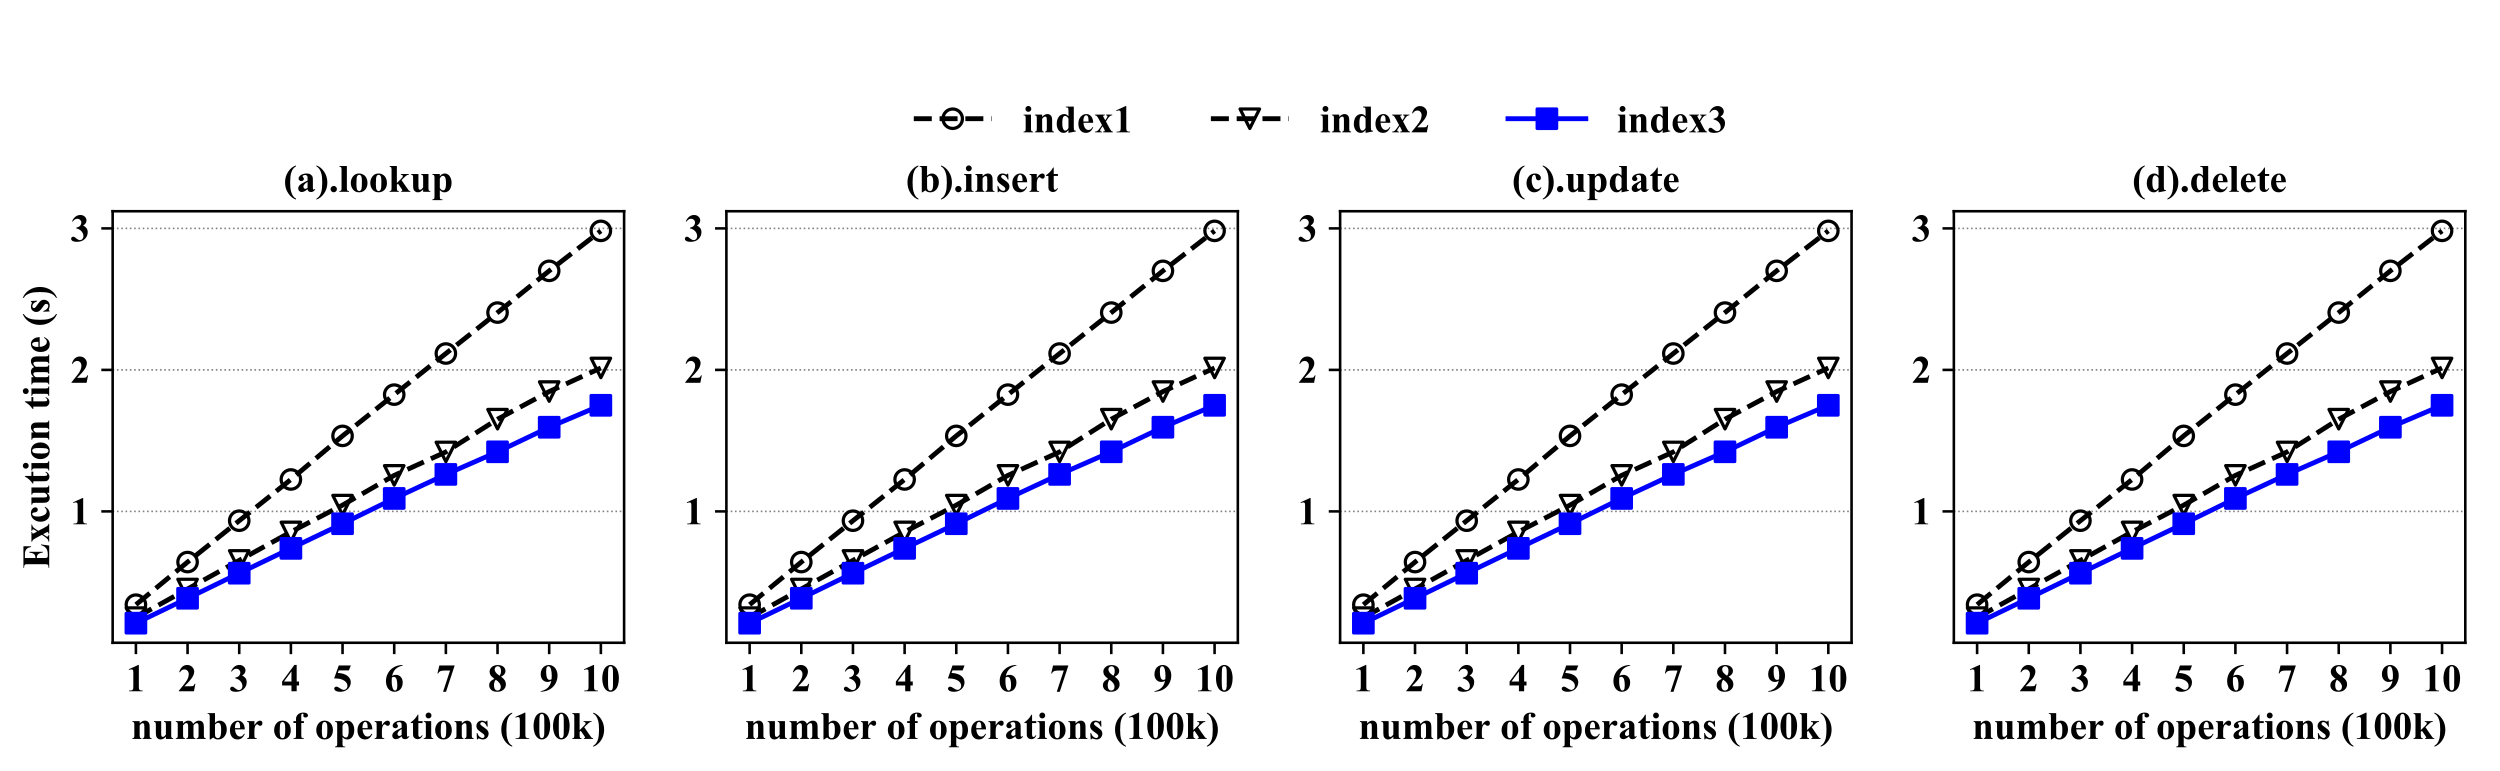 <?xml version="1.0" encoding="utf-8" standalone="no"?>
<!DOCTYPE svg PUBLIC "-//W3C//DTD SVG 1.1//EN"
  "http://www.w3.org/Graphics/SVG/1.1/DTD/svg11.dtd">
<!-- Created with matplotlib (https://matplotlib.org/) -->
<svg height="237.606pt" version="1.1" viewBox="0 0 770.836 237.606" width="770.836pt" xmlns="http://www.w3.org/2000/svg" xmlns:xlink="http://www.w3.org/1999/xlink">
 <defs>
  <style type="text/css">
*{stroke-linecap:butt;stroke-linejoin:round;}
  </style>
 </defs>
 <g id="figure_1">
  <g id="patch_1">
   <path d="M 0 237.606 
L 770.836 237.606 
L 770.836 0 
L 0 0 
z
" style="fill:#ffffff;"/>
  </g>
  <g id="axes_1">
   <g id="patch_2">
    <path d="M 34.736 198.192 
L 192.431 198.192 
L 192.431 65.136 
L 34.736 65.136 
z
" style="fill:#ffffff;"/>
   </g>
   <g id="matplotlib.axis_1">
    <g id="xtick_1">
     <g id="line2d_1">
      <defs>
       <path d="M 0 0 
L 0 3.5 
" id="m8b4b5e05b1" style="stroke:#000000;stroke-width:0.8;"/>
      </defs>
      <g>
       <use style="stroke:#000000;stroke-width:0.8;" x="41.904" xlink:href="#m8b4b5e05b1" y="198.192"/>
      </g>
     </g>
     <g id="text_1">
      <!-- 1 -->
      <defs>
       <path d="M 32.562 67.578 
L 32.562 13.422 
Q 32.562 7.328 33.094 5.641 
Q 33.641 3.953 35.344 2.875 
Q 37.062 1.812 40.828 1.812 
L 42.328 1.812 
L 42.328 0 
L 7.469 0 
L 7.469 1.812 
L 9.234 1.812 
Q 13.484 1.812 15.281 2.781 
Q 17.094 3.766 17.719 5.469 
Q 18.359 7.172 18.359 13.422 
L 18.359 47.75 
Q 18.359 52.344 17.922 53.484 
Q 17.484 54.641 16.281 55.438 
Q 15.094 56.25 13.531 56.25 
Q 11.031 56.25 7.469 54.688 
L 6.594 56.453 
L 30.953 67.578 
z
" id="TimesNewRomanPS-BoldMT-49"/>
      </defs>
      <g transform="translate(38.904 213.138)scale(0.12 -0.12)">
       <use xlink:href="#TimesNewRomanPS-BoldMT-49"/>
      </g>
     </g>
    </g>
    <g id="xtick_2">
     <g id="line2d_2">
      <g>
       <use style="stroke:#000000;stroke-width:0.8;" x="57.832" xlink:href="#m8b4b5e05b1" y="198.192"/>
      </g>
     </g>
     <g id="text_2">
      <!-- 2 -->
      <defs>
       <path d="M 41.406 0 
L 2.438 0 
L 2.438 1.078 
Q 20.359 22.406 24.188 29.781 
Q 28.031 37.156 28.031 44.188 
Q 28.031 49.312 24.859 52.703 
Q 21.688 56.109 17.094 56.109 
Q 9.578 56.109 5.422 48.578 
L 3.609 49.219 
Q 6.25 58.594 11.625 63.078 
Q 17 67.578 24.031 67.578 
Q 29.047 67.578 33.203 65.234 
Q 37.359 62.891 39.703 58.812 
Q 42.047 54.734 42.047 51.172 
Q 42.047 44.672 38.422 37.984 
Q 33.5 28.953 16.891 12.797 
L 31.203 12.797 
Q 36.469 12.797 38.062 13.234 
Q 39.656 13.672 40.672 14.719 
Q 41.703 15.766 43.359 19.141 
L 45.125 19.141 
z
" id="TimesNewRomanPS-BoldMT-50"/>
      </defs>
      <g transform="translate(54.832 213.138)scale(0.12 -0.12)">
       <use xlink:href="#TimesNewRomanPS-BoldMT-50"/>
      </g>
     </g>
    </g>
    <g id="xtick_3">
     <g id="line2d_3">
      <g>
       <use style="stroke:#000000;stroke-width:0.8;" x="73.761" xlink:href="#m8b4b5e05b1" y="198.192"/>
      </g>
     </g>
     <g id="text_3">
      <!-- 3 -->
      <defs>
       <path d="M 14.797 33.203 
L 14.797 34.906 
Q 20.359 36.531 22.5 37.922 
Q 24.656 39.312 26.219 42.156 
Q 27.781 45.016 27.781 47.953 
Q 27.781 52 24.828 54.906 
Q 21.875 57.812 17.484 57.812 
Q 10.641 57.812 5.859 50.594 
L 4.047 51.219 
Q 7.562 59.375 13.062 63.469 
Q 18.562 67.578 25.297 67.578 
Q 32.172 67.578 36.641 63.375 
Q 41.109 59.188 41.109 53.562 
Q 41.109 49.906 39.031 46.5 
Q 36.969 43.109 32.516 40.531 
Q 38.234 37.75 41.234 33.672 
Q 44.234 29.594 44.234 23.438 
Q 44.234 13.094 36.734 5.828 
Q 29.25 -1.422 16.656 -1.422 
Q 8.25 -1.422 4.391 1.375 
Q 1.609 3.328 1.609 6.391 
Q 1.609 8.641 3.219 10.219 
Q 4.828 11.812 6.938 11.812 
Q 8.547 11.812 9.969 11.141 
Q 10.75 10.75 15.5 6.859 
Q 20.266 2.984 24.422 2.984 
Q 28.031 2.984 30.609 5.828 
Q 33.203 8.688 33.203 13.094 
Q 33.203 19.781 28.516 25.422 
Q 23.828 31.062 14.797 33.203 
z
" id="TimesNewRomanPS-BoldMT-51"/>
      </defs>
      <g transform="translate(70.761 213.138)scale(0.12 -0.12)">
       <use xlink:href="#TimesNewRomanPS-BoldMT-51"/>
      </g>
     </g>
    </g>
    <g id="xtick_4">
     <g id="line2d_4">
      <g>
       <use style="stroke:#000000;stroke-width:0.8;" x="89.69" xlink:href="#m8b4b5e05b1" y="198.192"/>
      </g>
     </g>
     <g id="text_4">
      <!-- 4 -->
      <defs>
       <path d="M 2.484 24.953 
L 33.938 67.578 
L 39.891 67.578 
L 39.891 24.953 
L 45.953 24.953 
L 45.953 14.844 
L 39.891 14.844 
L 39.891 0 
L 26.469 0 
L 26.469 14.844 
L 2.484 14.844 
z
M 7.234 24.953 
L 26.469 24.953 
L 26.469 51.078 
z
" id="TimesNewRomanPS-BoldMT-52"/>
      </defs>
      <g transform="translate(86.69 213.138)scale(0.12 -0.12)">
       <use xlink:href="#TimesNewRomanPS-BoldMT-52"/>
      </g>
     </g>
    </g>
    <g id="xtick_5">
     <g id="line2d_5">
      <g>
       <use style="stroke:#000000;stroke-width:0.8;" x="105.619" xlink:href="#m8b4b5e05b1" y="198.192"/>
      </g>
     </g>
     <g id="text_5">
      <!-- 5 -->
      <defs>
       <path d="M 15.234 66.219 
L 46.234 66.219 
L 41.312 53.609 
L 15.234 53.609 
L 12.75 47.016 
Q 29.594 46.391 38.672 38.625 
Q 46.141 32.234 46.141 22.703 
Q 46.141 16.609 42.672 10.766 
Q 39.203 4.938 32.906 1.781 
Q 26.609 -1.375 19.094 -1.375 
Q 10.984 -1.375 6.641 1.656 
Q 3.609 3.812 3.609 6.547 
Q 3.609 8.641 5.188 10.25 
Q 6.781 11.859 8.891 11.859 
Q 10.797 11.859 12.75 11.078 
Q 14.703 10.297 19.438 6.984 
Q 22.406 4.938 24.562 4.156 
Q 26.078 3.562 27.984 3.562 
Q 31.984 3.562 34.781 6.484 
Q 37.594 9.422 37.594 13.531 
Q 37.594 22.125 29 27.484 
Q 20.406 32.859 7.328 32.859 
Q 6 32.859 3.375 32.812 
z
" id="TimesNewRomanPS-BoldMT-53"/>
      </defs>
      <g transform="translate(102.619 213.138)scale(0.12 -0.12)">
       <use xlink:href="#TimesNewRomanPS-BoldMT-53"/>
      </g>
     </g>
    </g>
    <g id="xtick_6">
     <g id="line2d_6">
      <g>
       <use style="stroke:#000000;stroke-width:0.8;" x="121.548" xlink:href="#m8b4b5e05b1" y="198.192"/>
      </g>
     </g>
     <g id="text_6">
      <!-- 6 -->
      <defs>
       <path d="M 46.969 67.578 
L 46.969 66.219 
Q 38.141 63.969 32.781 60.422 
Q 27.438 56.891 24.328 51.828 
Q 21.234 46.781 19.531 39.312 
Q 21.688 40.766 23.094 41.219 
Q 26.266 42.188 29.5 42.188 
Q 36.922 42.188 41.875 36.781 
Q 46.828 31.391 46.828 22.078 
Q 46.828 15.531 44.141 10.062 
Q 41.453 4.594 36.516 1.609 
Q 31.594 -1.375 25.984 -1.375 
Q 19.875 -1.375 14.688 1.969 
Q 9.516 5.328 6.609 11.766 
Q 3.719 18.219 3.719 25.781 
Q 3.719 36.922 9.062 46.516 
Q 14.406 56.109 24.234 61.797 
Q 34.078 67.484 46.969 67.578 
z
M 18.891 35.359 
Q 18.5 28.609 18.5 25.484 
Q 18.5 18.75 19.797 12.453 
Q 21.094 6.156 23.344 3.609 
Q 24.953 1.812 27.156 1.812 
Q 29.391 1.812 31.141 4.422 
Q 32.906 7.031 32.906 15.047 
Q 32.906 28.516 29.641 33.641 
Q 27.547 36.969 23.969 36.969 
Q 22.016 36.969 18.891 35.359 
z
" id="TimesNewRomanPS-BoldMT-54"/>
      </defs>
      <g transform="translate(118.548 213.138)scale(0.12 -0.12)">
       <use xlink:href="#TimesNewRomanPS-BoldMT-54"/>
      </g>
     </g>
    </g>
    <g id="xtick_7">
     <g id="line2d_7">
      <g>
       <use style="stroke:#000000;stroke-width:0.8;" x="137.477" xlink:href="#m8b4b5e05b1" y="198.192"/>
      </g>
     </g>
     <g id="text_7">
      <!-- 7 -->
      <defs>
       <path d="M 17.719 -1.375 
L 35.75 53.266 
L 22.016 53.266 
Q 13.969 53.266 9.906 51.172 
Q 7.078 49.703 5.219 45.656 
L 3.375 45.656 
L 8.156 66.219 
L 47.609 66.219 
L 25.391 -1.375 
z
" id="TimesNewRomanPS-BoldMT-55"/>
      </defs>
      <g transform="translate(134.477 213.138)scale(0.12 -0.12)">
       <use xlink:href="#TimesNewRomanPS-BoldMT-55"/>
      </g>
     </g>
    </g>
    <g id="xtick_8">
     <g id="line2d_8">
      <g>
       <use style="stroke:#000000;stroke-width:0.8;" x="153.406" xlink:href="#m8b4b5e05b1" y="198.192"/>
      </g>
     </g>
     <g id="text_8">
      <!-- 8 -->
      <defs>
       <path d="M 34.078 37.406 
Q 41.062 32.281 43.766 27.859 
Q 46.484 23.438 46.484 17.719 
Q 46.484 9.719 40.453 4.172 
Q 34.422 -1.375 24.078 -1.375 
Q 14.266 -1.375 8.891 3.453 
Q 3.516 8.297 3.516 15.281 
Q 3.516 20.609 6.609 24.609 
Q 9.719 28.609 16.938 31.938 
Q 9.078 37.938 6.859 41.75 
Q 4.641 45.562 4.641 50.594 
Q 4.641 57.234 10.281 62.281 
Q 15.922 67.328 25.734 67.328 
Q 35.203 67.328 40.297 62.859 
Q 45.406 58.406 45.406 52.156 
Q 45.406 47.469 42.641 43.875 
Q 39.891 40.281 34.078 37.406 
z
M 30.375 39.891 
Q 32.172 42.328 33.047 45.359 
Q 33.938 48.391 33.938 52 
Q 33.938 58.344 31.203 61.719 
Q 29.156 64.312 25.531 64.312 
Q 22.266 64.312 19.969 61.938 
Q 17.672 59.578 17.672 56.062 
Q 17.672 52.484 20.234 48.656 
Q 22.797 44.828 30.375 39.891 
z
M 20.609 29.594 
Q 19.094 28.219 18.453 27.094 
Q 17.484 25.391 16.703 22.109 
Q 15.922 18.844 15.922 15.281 
Q 15.922 10.688 17.094 7.594 
Q 18.266 4.5 20.438 3.125 
Q 22.609 1.766 24.906 1.766 
Q 28.469 1.766 30.906 4.375 
Q 33.344 6.984 33.344 11.531 
Q 33.344 21 20.609 29.594 
z
" id="TimesNewRomanPS-BoldMT-56"/>
      </defs>
      <g transform="translate(150.406 213.138)scale(0.12 -0.12)">
       <use xlink:href="#TimesNewRomanPS-BoldMT-56"/>
      </g>
     </g>
    </g>
    <g id="xtick_9">
     <g id="line2d_9">
      <g>
       <use style="stroke:#000000;stroke-width:0.8;" x="169.334" xlink:href="#m8b4b5e05b1" y="198.192"/>
      </g>
     </g>
     <g id="text_9">
      <!-- 9 -->
      <defs>
       <path d="M 3.078 -1.375 
L 3.078 0 
Q 11.188 1.859 16.828 5.469 
Q 22.469 9.078 25.75 14.406 
Q 29.047 19.734 30.375 26.656 
Q 27.344 25.094 25.219 24.484 
Q 23.094 23.875 20.75 23.875 
Q 13.234 23.875 8.219 29.297 
Q 3.219 34.719 3.219 44.141 
Q 3.219 50.688 5.922 56.125 
Q 8.641 61.578 13.672 64.578 
Q 18.703 67.578 24.125 67.578 
Q 29.938 67.578 35.109 64.25 
Q 40.281 60.938 43.359 54.641 
Q 46.438 48.344 46.438 40.281 
Q 46.438 29.828 41.422 20.25 
Q 36.422 10.688 26.516 4.906 
Q 16.609 -0.875 3.078 -1.375 
z
M 31.109 30.766 
Q 31.594 36.234 31.594 40.375 
Q 31.594 49.266 29.547 56.938 
Q 28.375 61.188 26.078 63.188 
Q 24.859 64.266 22.906 64.266 
Q 20.453 64.266 19.094 62.156 
Q 17.188 59.281 17.188 51.172 
Q 17.188 37.641 20.406 32.516 
Q 22.516 29.203 26.078 29.203 
Q 27.984 29.203 31.109 30.766 
z
" id="TimesNewRomanPS-BoldMT-57"/>
      </defs>
      <g transform="translate(166.334 213.138)scale(0.12 -0.12)">
       <use xlink:href="#TimesNewRomanPS-BoldMT-57"/>
      </g>
     </g>
    </g>
    <g id="xtick_10">
     <g id="line2d_10">
      <g>
       <use style="stroke:#000000;stroke-width:0.8;" x="185.263" xlink:href="#m8b4b5e05b1" y="198.192"/>
      </g>
     </g>
     <g id="text_10">
      <!-- 10 -->
      <defs>
       <path d="M 46.344 33.109 
Q 46.344 23.188 43.562 14.594 
Q 41.891 9.328 39.078 5.953 
Q 36.281 2.594 32.719 0.609 
Q 29.156 -1.375 24.953 -1.375 
Q 20.172 -1.375 16.312 1.062 
Q 12.453 3.516 9.469 8.062 
Q 7.328 11.375 5.719 16.891 
Q 3.609 24.359 3.609 32.328 
Q 3.609 43.109 6.641 52.156 
Q 9.125 59.625 14.203 63.594 
Q 19.281 67.578 24.953 67.578 
Q 30.719 67.578 35.719 63.641 
Q 40.719 59.719 43.062 53.078 
Q 46.344 43.953 46.344 33.109 
z
M 31.297 33.203 
Q 31.297 50.594 31.109 53.469 
Q 30.609 60.25 28.766 62.641 
Q 27.547 64.203 24.812 64.203 
Q 22.703 64.203 21.484 63.031 
Q 19.672 61.328 19.031 57 
Q 18.406 52.688 18.406 26.859 
Q 18.406 12.797 19.391 8.016 
Q 20.125 4.547 21.484 3.375 
Q 22.859 2.203 25.094 2.203 
Q 27.547 2.203 28.766 3.766 
Q 30.812 6.5 31.109 12.203 
z
" id="TimesNewRomanPS-BoldMT-48"/>
      </defs>
      <g transform="translate(179.263 213.138)scale(0.12 -0.12)">
       <use xlink:href="#TimesNewRomanPS-BoldMT-49"/>
       <use x="50" xlink:href="#TimesNewRomanPS-BoldMT-48"/>
      </g>
     </g>
    </g>
    <g id="text_11">
     <!-- number of operations (100k) -->
     <defs>
      <path d="M 22.016 45.656 
L 22.016 39.75 
Q 25.531 43.562 28.75 45.281 
Q 31.984 47.016 35.688 47.016 
Q 40.141 47.016 43.062 44.547 
Q 46 42.094 46.969 38.422 
Q 47.75 35.641 47.75 27.734 
L 47.75 9.969 
Q 47.75 4.688 48.703 3.391 
Q 49.656 2.094 52.688 1.766 
L 52.688 0 
L 29.594 0 
L 29.594 1.766 
Q 32.172 2.094 33.297 3.906 
Q 34.078 5.125 34.078 9.969 
L 34.078 30.281 
Q 34.078 35.891 33.641 37.344 
Q 33.203 38.812 32.156 39.625 
Q 31.109 40.438 29.828 40.438 
Q 25.641 40.438 22.016 34.422 
L 22.016 9.969 
Q 22.016 4.828 22.969 3.453 
Q 23.922 2.094 26.516 1.766 
L 26.516 0 
L 3.422 0 
L 3.422 1.766 
Q 6.297 2.047 7.516 3.609 
Q 8.344 4.688 8.344 9.969 
L 8.344 35.75 
Q 8.344 40.922 7.391 42.188 
Q 6.453 43.453 3.422 43.844 
L 3.422 45.656 
z
" id="TimesNewRomanPS-BoldMT-110"/>
      <path d="M 47.469 45.656 
L 47.469 9.906 
Q 47.469 4.688 48.438 3.391 
Q 49.422 2.094 52.391 1.766 
L 52.391 0 
L 33.797 0 
L 33.797 6.109 
Q 30.516 2.203 27.234 0.406 
Q 23.969 -1.375 19.922 -1.375 
Q 16.062 -1.375 13.062 1 
Q 10.062 3.375 9.031 6.547 
Q 8.016 9.719 8.016 17.625 
L 8.016 35.75 
Q 8.016 40.922 7.062 42.188 
Q 6.109 43.453 3.078 43.844 
L 3.078 45.656 
L 21.688 45.656 
L 21.688 14.453 
Q 21.688 9.578 22.141 8.156 
Q 22.609 6.734 23.609 6 
Q 24.609 5.281 25.922 5.281 
Q 27.688 5.281 29.109 6.203 
Q 31.062 7.469 33.797 11.328 
L 33.797 35.75 
Q 33.797 40.922 32.844 42.188 
Q 31.891 43.453 28.859 43.844 
L 28.859 45.656 
z
" id="TimesNewRomanPS-BoldMT-117"/>
      <path d="M 22.312 45.656 
L 22.312 39.656 
Q 26.078 43.75 29.266 45.375 
Q 32.469 47.016 36.281 47.016 
Q 40.672 47.016 43.641 44.969 
Q 46.625 42.922 48.25 38.719 
Q 52.156 43.109 55.734 45.062 
Q 59.328 47.016 63.234 47.016 
Q 67.969 47.016 70.766 44.844 
Q 73.578 42.672 74.672 39.328 
Q 75.781 35.984 75.781 28.656 
L 75.781 9.969 
Q 75.781 4.688 76.734 3.422 
Q 77.688 2.156 80.719 1.766 
L 80.719 0 
L 57.125 0 
L 57.125 1.766 
Q 59.906 2 61.234 3.906 
Q 62.109 5.219 62.109 9.969 
L 62.109 29.594 
Q 62.109 35.688 61.625 37.344 
Q 61.141 39.016 60.078 39.812 
Q 59.031 40.625 57.625 40.625 
Q 55.516 40.625 53.359 39.078 
Q 51.219 37.547 49.031 34.469 
L 49.031 9.969 
Q 49.031 5.031 49.859 3.766 
Q 50.984 1.953 54.156 1.766 
L 54.156 0 
L 30.516 0 
L 30.516 1.766 
Q 32.422 1.859 33.516 2.703 
Q 34.625 3.562 34.984 4.75 
Q 35.359 5.953 35.359 9.969 
L 35.359 29.594 
Q 35.359 35.797 34.859 37.359 
Q 34.375 38.922 33.219 39.797 
Q 32.078 40.672 30.766 40.672 
Q 28.812 40.672 27.203 39.656 
Q 24.906 38.141 22.312 34.469 
L 22.312 9.969 
Q 22.312 5.125 23.266 3.578 
Q 24.219 2.047 27.25 1.766 
L 27.25 0 
L 3.719 0 
L 3.719 1.766 
Q 6.594 2.047 7.812 3.609 
Q 8.641 4.688 8.641 9.969 
L 8.641 35.75 
Q 8.641 40.922 7.688 42.188 
Q 6.734 43.453 3.719 43.844 
L 3.719 45.656 
z
" id="TimesNewRomanPS-BoldMT-109"/>
      <path d="M 21.047 66.219 
L 21.047 41.062 
Q 26.812 47.016 33.641 47.016 
Q 38.328 47.016 42.469 44.25 
Q 46.625 41.5 48.969 36.422 
Q 51.312 31.344 51.312 24.703 
Q 51.312 17.234 48.328 11.125 
Q 45.359 5.031 40.375 1.828 
Q 35.406 -1.375 29 -1.375 
Q 25.297 -1.375 22.406 -0.188 
Q 19.531 0.984 16.75 3.609 
L 9.188 -1.312 
L 7.516 -1.312 
L 7.516 56.734 
Q 7.516 60.688 7.172 61.625 
Q 6.688 62.984 5.641 63.641 
Q 4.594 64.312 2.094 64.406 
L 2.094 66.219 
z
M 21.047 36.719 
L 21.047 16.406 
Q 21.047 10.203 21.344 8.5 
Q 21.828 5.609 23.672 3.828 
Q 25.531 2.047 28.422 2.047 
Q 30.906 2.047 32.688 3.469 
Q 34.469 4.891 35.656 9.078 
Q 36.859 13.281 36.859 24.219 
Q 36.859 34.719 34.234 38.625 
Q 32.328 41.453 29.109 41.453 
Q 24.906 41.453 21.047 36.719 
z
" id="TimesNewRomanPS-BoldMT-98"/>
      <path d="M 42.047 24.469 
L 17 24.469 
Q 17.438 15.375 21.828 10.109 
Q 25.203 6.062 29.938 6.062 
Q 32.859 6.062 35.25 7.688 
Q 37.641 9.328 40.375 13.578 
L 42.047 12.5 
Q 38.328 4.938 33.828 1.781 
Q 29.344 -1.375 23.438 -1.375 
Q 13.281 -1.375 8.062 6.453 
Q 3.859 12.75 3.859 22.078 
Q 3.859 33.5 10.031 40.25 
Q 16.219 47.016 24.516 47.016 
Q 31.453 47.016 36.547 41.328 
Q 41.656 35.641 42.047 24.469 
z
M 30.031 27.734 
Q 30.031 35.594 29.172 38.516 
Q 28.328 41.453 26.516 42.969 
Q 25.484 43.844 23.781 43.844 
Q 21.234 43.844 19.625 41.359 
Q 16.75 37.016 16.75 29.438 
L 16.75 27.734 
z
" id="TimesNewRomanPS-BoldMT-101"/>
      <path d="M 22.312 45.656 
L 22.312 35.297 
Q 26.859 42.391 30.266 44.703 
Q 33.688 47.016 36.859 47.016 
Q 39.594 47.016 41.234 45.328 
Q 42.875 43.656 42.875 40.578 
Q 42.875 37.312 41.281 35.5 
Q 39.703 33.688 37.453 33.688 
Q 34.859 33.688 32.953 35.344 
Q 31.062 37.016 30.719 37.203 
Q 30.219 37.5 29.594 37.5 
Q 28.172 37.5 26.906 36.422 
Q 24.906 34.766 23.875 31.688 
Q 22.312 26.953 22.312 21.234 
L 22.312 10.75 
L 22.359 8.016 
Q 22.359 5.219 22.703 4.438 
Q 23.297 3.125 24.438 2.516 
Q 25.594 1.906 28.328 1.766 
L 28.328 0 
L 3.656 0 
L 3.656 1.766 
Q 6.641 2 7.688 3.391 
Q 8.734 4.781 8.734 10.75 
L 8.734 35.984 
Q 8.734 39.891 8.344 40.969 
Q 7.859 42.328 6.922 42.969 
Q 6 43.609 3.656 43.844 
L 3.656 45.656 
z
" id="TimesNewRomanPS-BoldMT-114"/>
      <path id="TimesNewRomanPS-BoldMT-32"/>
      <path d="M 24.906 47.016 
Q 30.859 47.016 35.984 43.938 
Q 41.109 40.875 43.766 35.203 
Q 46.438 29.547 46.438 22.797 
Q 46.438 13.094 41.5 6.547 
Q 35.547 -1.375 25.047 -1.375 
Q 14.75 -1.375 9.172 5.859 
Q 3.609 13.094 3.609 22.609 
Q 3.609 32.422 9.297 39.719 
Q 14.984 47.016 24.906 47.016 
z
M 25.094 43.562 
Q 22.609 43.562 20.828 41.672 
Q 19.047 39.797 18.484 34.25 
Q 17.922 28.719 17.922 18.844 
Q 17.922 13.625 18.609 9.078 
Q 19.141 5.609 20.891 3.797 
Q 22.656 2 24.906 2 
Q 27.094 2 28.562 3.219 
Q 30.469 4.891 31.109 7.859 
Q 32.078 12.5 32.078 26.609 
Q 32.078 34.906 31.141 38 
Q 30.219 41.109 28.422 42.531 
Q 27.156 43.562 25.094 43.562 
z
" id="TimesNewRomanPS-BoldMT-111"/>
      <path d="M 23.391 40.875 
L 23.391 9.188 
Q 23.391 4.594 24.359 3.422 
Q 25.922 1.609 30.125 1.766 
L 30.125 0 
L 3.219 0 
L 3.219 1.766 
Q 6.297 1.812 7.594 2.469 
Q 8.891 3.125 9.375 4.297 
Q 9.859 5.469 9.859 9.188 
L 9.859 40.875 
L 3.219 40.875 
L 3.219 45.656 
L 9.859 45.656 
L 9.859 49.031 
L 9.812 51.312 
Q 9.812 58.344 14.969 63.031 
Q 20.125 67.719 28.906 67.719 
Q 34.906 67.719 37.812 65.469 
Q 40.719 63.234 40.719 60.5 
Q 40.719 58.297 38.906 56.688 
Q 37.109 55.078 34.125 55.078 
Q 31.594 55.078 30.094 56.391 
Q 28.609 57.719 28.609 59.328 
Q 28.609 59.766 28.906 61.141 
Q 29.109 61.969 29.109 62.703 
Q 29.109 63.719 28.516 64.203 
Q 27.734 64.938 26.609 64.938 
Q 25.203 64.938 24.25 63.766 
Q 23.297 62.594 23.297 60.016 
L 23.391 51.469 
L 23.391 45.656 
L 30.125 45.656 
L 30.125 40.875 
z
" id="TimesNewRomanPS-BoldMT-102"/>
      <path d="M 21.047 4.641 
L 21.047 -12.359 
Q 21.047 -15.875 21.609 -17.141 
Q 22.172 -18.406 23.344 -18.984 
Q 24.516 -19.578 27.938 -19.578 
L 27.938 -21.391 
L 1.906 -21.391 
L 1.906 -19.578 
Q 4.938 -19.484 6.391 -17.875 
Q 7.375 -16.75 7.375 -12.062 
L 7.375 36.141 
Q 7.375 40.969 6.25 42.312 
Q 5.125 43.656 1.906 43.844 
L 1.906 45.656 
L 21.047 45.656 
L 21.047 39.656 
Q 23.438 43.172 25.922 44.734 
Q 29.5 47.016 33.688 47.016 
Q 38.719 47.016 42.844 43.844 
Q 46.969 40.672 49.109 35.078 
Q 51.266 29.5 51.266 23.047 
Q 51.266 16.109 49.047 10.375 
Q 46.828 4.641 42.594 1.625 
Q 38.375 -1.375 33.203 -1.375 
Q 29.438 -1.375 26.172 0.297 
Q 23.734 1.562 21.047 4.641 
z
M 21.047 9.578 
Q 25.25 3.609 30.031 3.609 
Q 32.672 3.609 34.375 6.391 
Q 36.922 10.5 36.922 22.016 
Q 36.922 33.844 34.125 38.188 
Q 32.281 41.062 29.156 41.062 
Q 24.219 41.062 21.047 33.938 
z
" id="TimesNewRomanPS-BoldMT-112"/>
      <path d="M 28.562 6.734 
Q 20.219 -0.641 13.578 -0.641 
Q 9.672 -0.641 7.078 1.922 
Q 4.5 4.5 4.5 8.344 
Q 4.5 13.578 8.984 17.75 
Q 13.484 21.922 28.562 28.859 
L 28.562 33.453 
Q 28.562 38.625 28 39.969 
Q 27.438 41.312 25.875 42.312 
Q 24.312 43.312 22.359 43.312 
Q 19.188 43.312 17.141 41.891 
Q 15.875 41.016 15.875 39.844 
Q 15.875 38.812 17.234 37.312 
Q 19.094 35.203 19.094 33.25 
Q 19.094 30.859 17.312 29.172 
Q 15.531 27.484 12.641 27.484 
Q 9.578 27.484 7.5 29.344 
Q 5.422 31.203 5.422 33.688 
Q 5.422 37.203 8.203 40.406 
Q 10.984 43.609 15.969 45.312 
Q 20.953 47.016 26.312 47.016 
Q 32.812 47.016 36.594 44.25 
Q 40.375 41.5 41.5 38.281 
Q 42.188 36.234 42.188 28.859 
L 42.188 11.141 
Q 42.188 8.016 42.422 7.203 
Q 42.672 6.391 43.156 6 
Q 43.656 5.609 44.281 5.609 
Q 45.562 5.609 46.875 7.422 
L 48.344 6.25 
Q 45.906 2.641 43.281 1 
Q 40.672 -0.641 37.359 -0.641 
Q 33.453 -0.641 31.25 1.188 
Q 29.047 3.031 28.562 6.734 
z
M 28.562 10.297 
L 28.562 25.594 
Q 22.656 22.125 19.781 18.172 
Q 17.875 15.531 17.875 12.844 
Q 17.875 10.594 19.484 8.891 
Q 20.703 7.562 22.906 7.562 
Q 25.344 7.562 28.562 10.297 
z
" id="TimesNewRomanPS-BoldMT-97"/>
      <path d="M 21.484 62.359 
L 21.484 45.656 
L 32.328 45.656 
L 32.328 40.828 
L 21.484 40.828 
L 21.484 12.641 
Q 21.484 8.688 21.844 7.531 
Q 22.219 6.391 23.141 5.688 
Q 24.078 4.984 24.859 4.984 
Q 28.031 4.984 30.859 9.812 
L 32.328 8.734 
Q 28.375 -0.641 19.484 -0.641 
Q 15.141 -0.641 12.125 1.781 
Q 9.125 4.203 8.297 7.172 
Q 7.812 8.844 7.812 16.156 
L 7.812 40.828 
L 1.859 40.828 
L 1.859 42.531 
Q 8.016 46.875 12.328 51.656 
Q 16.656 56.453 19.875 62.359 
z
" id="TimesNewRomanPS-BoldMT-116"/>
      <path d="M 14.359 67.781 
Q 17.531 67.781 19.719 65.547 
Q 21.922 63.328 21.922 60.203 
Q 21.922 57.078 19.703 54.875 
Q 17.484 52.688 14.359 52.688 
Q 11.234 52.688 9.031 54.875 
Q 6.844 57.078 6.844 60.203 
Q 6.844 63.328 9.031 65.547 
Q 11.234 67.781 14.359 67.781 
z
M 21.188 45.656 
L 21.188 9.469 
Q 21.188 4.641 22.312 3.297 
Q 23.438 1.953 26.703 1.766 
L 26.703 0 
L 2.047 0 
L 2.047 1.766 
Q 5.078 1.859 6.547 3.516 
Q 7.516 4.641 7.516 9.469 
L 7.516 36.141 
Q 7.516 40.969 6.391 42.312 
Q 5.281 43.656 2.047 43.844 
L 2.047 45.656 
z
" id="TimesNewRomanPS-BoldMT-105"/>
      <path d="M 32.234 46.922 
L 32.953 31.344 
L 31.297 31.344 
Q 28.328 38.281 25.125 40.812 
Q 21.922 43.359 18.75 43.359 
Q 16.75 43.359 15.328 42.016 
Q 13.922 40.672 13.922 38.922 
Q 13.922 37.594 14.891 36.375 
Q 16.453 34.375 23.625 29.516 
Q 30.812 24.656 33.078 21.266 
Q 35.359 17.875 35.359 13.672 
Q 35.359 9.859 33.453 6.203 
Q 31.547 2.547 28.078 0.578 
Q 24.609 -1.375 20.406 -1.375 
Q 17.141 -1.375 11.672 0.688 
Q 10.203 1.219 9.672 1.219 
Q 8.062 1.219 6.984 -1.219 
L 5.375 -1.219 
L 4.594 15.188 
L 6.25 15.188 
Q 8.453 8.734 12.281 5.516 
Q 16.109 2.297 19.531 2.297 
Q 21.875 2.297 23.359 3.734 
Q 24.859 5.172 24.859 7.234 
Q 24.859 9.578 23.391 11.281 
Q 21.922 12.984 16.844 16.453 
Q 9.375 21.625 7.172 24.359 
Q 3.953 28.375 3.953 33.203 
Q 3.953 38.484 7.594 42.75 
Q 11.234 47.016 18.109 47.016 
Q 21.828 47.016 25.297 45.219 
Q 26.609 44.484 27.438 44.484 
Q 28.328 44.484 28.859 44.844 
Q 29.391 45.219 30.562 46.922 
z
" id="TimesNewRomanPS-BoldMT-115"/>
      <path d="M 32.125 67.719 
L 32.125 65.484 
Q 27.047 62.156 24.656 58.984 
Q 21.344 54.594 19.484 47.703 
Q 17.141 39.156 17.141 23.828 
Q 17.141 9.375 19.266 1.359 
Q 21.391 -6.641 25.047 -11.578 
Q 27.594 -14.984 32.125 -17.578 
L 32.125 -20.016 
Q 20.359 -16.062 12.172 -3.875 
Q 4 8.297 4 24.125 
Q 4 39.75 12.156 51.781 
Q 20.312 63.812 32.125 67.719 
z
" id="TimesNewRomanPS-BoldMT-40"/>
      <path d="M 21.922 66.219 
L 21.922 22.656 
L 32.516 33.062 
Q 35.797 36.234 36.594 37.641 
Q 37.406 39.062 37.406 40.375 
Q 37.406 41.703 36.328 42.578 
Q 35.25 43.453 32.125 43.844 
L 32.125 45.656 
L 52.594 45.656 
L 52.594 43.844 
Q 49.656 43.703 47.453 42.453 
Q 45.266 41.219 38.875 34.969 
L 33.891 30.078 
L 44.625 14.359 
Q 51.125 4.781 52.344 3.609 
Q 54 1.953 56.547 1.766 
L 56.547 0 
L 32.953 0 
L 32.953 1.766 
Q 34.516 1.766 35.219 2.344 
Q 35.938 2.938 35.938 3.609 
Q 35.938 4.734 33.891 7.766 
L 24.859 21 
L 21.922 18.109 
L 21.922 9.906 
Q 21.922 4.688 22.891 3.391 
Q 23.875 2.094 26.906 1.766 
L 26.906 0 
L 3.328 0 
L 3.328 1.766 
Q 6.203 2.047 7.422 3.609 
Q 8.25 4.688 8.25 9.906 
L 8.25 56.297 
Q 8.25 61.469 7.297 62.734 
Q 6.344 64.016 3.328 64.406 
L 3.328 66.219 
z
" id="TimesNewRomanPS-BoldMT-107"/>
      <path d="M 1.219 -20.016 
L 1.219 -17.781 
Q 6.297 -14.406 8.688 -11.234 
Q 11.969 -6.844 13.875 0 
Q 16.219 8.594 16.219 23.922 
Q 16.219 38.375 14.094 46.359 
Q 11.969 54.344 8.297 59.281 
Q 5.766 62.703 1.219 65.281 
L 1.219 67.719 
Q 12.984 63.766 21.156 51.578 
Q 29.344 39.406 29.344 23.578 
Q 29.344 8.016 21.156 -4.016 
Q 12.984 -16.062 1.219 -20.016 
z
" id="TimesNewRomanPS-BoldMT-41"/>
     </defs>
     <g transform="translate(40.42 227.839)scale(0.12 -0.12)">
      <use xlink:href="#TimesNewRomanPS-BoldMT-110"/>
      <use x="55.615" xlink:href="#TimesNewRomanPS-BoldMT-117"/>
      <use x="111.23" xlink:href="#TimesNewRomanPS-BoldMT-109"/>
      <use x="194.531" xlink:href="#TimesNewRomanPS-BoldMT-98"/>
      <use x="250.146" xlink:href="#TimesNewRomanPS-BoldMT-101"/>
      <use x="294.531" xlink:href="#TimesNewRomanPS-BoldMT-114"/>
      <use x="338.9" xlink:href="#TimesNewRomanPS-BoldMT-32"/>
      <use x="363.9" xlink:href="#TimesNewRomanPS-BoldMT-111"/>
      <use x="413.9" xlink:href="#TimesNewRomanPS-BoldMT-102"/>
      <use x="447.201" xlink:href="#TimesNewRomanPS-BoldMT-32"/>
      <use x="472.201" xlink:href="#TimesNewRomanPS-BoldMT-111"/>
      <use x="522.201" xlink:href="#TimesNewRomanPS-BoldMT-112"/>
      <use x="577.816" xlink:href="#TimesNewRomanPS-BoldMT-101"/>
      <use x="622.201" xlink:href="#TimesNewRomanPS-BoldMT-114"/>
      <use x="666.586" xlink:href="#TimesNewRomanPS-BoldMT-97"/>
      <use x="716.586" xlink:href="#TimesNewRomanPS-BoldMT-116"/>
      <use x="749.887" xlink:href="#TimesNewRomanPS-BoldMT-105"/>
      <use x="777.67" xlink:href="#TimesNewRomanPS-BoldMT-111"/>
      <use x="827.67" xlink:href="#TimesNewRomanPS-BoldMT-110"/>
      <use x="883.285" xlink:href="#TimesNewRomanPS-BoldMT-115"/>
      <use x="922.201" xlink:href="#TimesNewRomanPS-BoldMT-32"/>
      <use x="947.201" xlink:href="#TimesNewRomanPS-BoldMT-40"/>
      <use x="980.502" xlink:href="#TimesNewRomanPS-BoldMT-49"/>
      <use x="1030.502" xlink:href="#TimesNewRomanPS-BoldMT-48"/>
      <use x="1080.502" xlink:href="#TimesNewRomanPS-BoldMT-48"/>
      <use x="1130.502" xlink:href="#TimesNewRomanPS-BoldMT-107"/>
      <use x="1186.117" xlink:href="#TimesNewRomanPS-BoldMT-41"/>
     </g>
    </g>
   </g>
   <g id="matplotlib.axis_2">
    <g id="ytick_1">
     <g id="line2d_11">
      <path clip-path="url(#p94934b8cda)" d="M 34.736 157.682 
L 192.431 157.682 
" style="fill:none;stroke:#808080;stroke-dasharray:0.5,0.825;stroke-dashoffset:0;stroke-width:0.5;"/>
     </g>
     <g id="line2d_12">
      <defs>
       <path d="M 0 0 
L -3.5 0 
" id="m8107341983" style="stroke:#000000;stroke-width:0.8;"/>
      </defs>
      <g>
       <use style="stroke:#000000;stroke-width:0.8;" x="34.736" xlink:href="#m8107341983" y="157.682"/>
      </g>
     </g>
     <g id="text_12">
      <!-- 1 -->
      <g transform="translate(21.736 161.655)scale(0.12 -0.12)">
       <use xlink:href="#TimesNewRomanPS-BoldMT-49"/>
      </g>
     </g>
    </g>
    <g id="ytick_2">
     <g id="line2d_13">
      <path clip-path="url(#p94934b8cda)" d="M 34.736 114.052 
L 192.431 114.052 
" style="fill:none;stroke:#808080;stroke-dasharray:0.5,0.825;stroke-dashoffset:0;stroke-width:0.5;"/>
     </g>
     <g id="line2d_14">
      <g>
       <use style="stroke:#000000;stroke-width:0.8;" x="34.736" xlink:href="#m8107341983" y="114.052"/>
      </g>
     </g>
     <g id="text_13">
      <!-- 2 -->
      <g transform="translate(21.736 118.025)scale(0.12 -0.12)">
       <use xlink:href="#TimesNewRomanPS-BoldMT-50"/>
      </g>
     </g>
    </g>
    <g id="ytick_3">
     <g id="line2d_15">
      <path clip-path="url(#p94934b8cda)" d="M 34.736 70.423 
L 192.431 70.423 
" style="fill:none;stroke:#808080;stroke-dasharray:0.5,0.825;stroke-dashoffset:0;stroke-width:0.5;"/>
     </g>
     <g id="line2d_16">
      <g>
       <use style="stroke:#000000;stroke-width:0.8;" x="34.736" xlink:href="#m8107341983" y="70.423"/>
      </g>
     </g>
     <g id="text_14">
      <!-- 3 -->
      <g transform="translate(21.736 74.396)scale(0.12 -0.12)">
       <use xlink:href="#TimesNewRomanPS-BoldMT-51"/>
      </g>
     </g>
    </g>
    <g id="text_15">
     <!-- Excution time (s) -->
     <defs>
      <path d="M 27.25 62.406 
L 27.25 35.453 
L 28.562 35.453 
Q 34.859 35.453 37.688 39.406 
Q 40.531 43.359 41.312 51.078 
L 43.172 51.078 
L 43.172 16.406 
L 41.312 16.406 
Q 40.719 22.078 38.844 25.688 
Q 36.969 29.297 34.469 30.531 
Q 31.984 31.781 27.25 31.781 
L 27.25 13.141 
Q 27.25 7.672 27.703 6.438 
Q 28.172 5.219 29.438 4.438 
Q 30.719 3.656 33.547 3.656 
L 37.5 3.656 
Q 46.781 3.656 52.359 7.953 
Q 57.953 12.25 60.406 21.047 
L 62.203 21.047 
L 59.234 0 
L 2 0 
L 2 1.812 
L 4.203 1.812 
Q 7.078 1.812 8.844 2.828 
Q 10.109 3.516 10.797 5.172 
Q 11.328 6.344 11.328 11.328 
L 11.328 54.891 
Q 11.328 59.375 11.078 60.406 
Q 10.594 62.109 9.281 63.031 
Q 7.422 64.406 4.203 64.406 
L 2 64.406 
L 2 66.219 
L 57.422 66.219 
L 57.422 46.625 
L 55.562 46.625 
Q 54.156 53.812 51.594 56.938 
Q 49.031 60.062 44.344 61.531 
Q 41.609 62.406 34.078 62.406 
z
" id="TimesNewRomanPS-BoldMT-69"/>
      <path d="M 30.375 27.984 
L 38.281 12.938 
Q 42.391 5.078 44.781 2.984 
Q 46.094 1.859 48.391 1.766 
L 48.391 0 
L 22.953 0 
L 22.953 1.766 
Q 25.922 2 26.625 2.531 
Q 27.344 3.078 27.344 4 
Q 27.344 5.375 25.781 8.297 
L 21.828 15.719 
L 18.453 10.797 
Q 16.156 7.422 15.875 6.781 
Q 15.484 5.859 15.484 5.125 
Q 15.484 4 15.938 3.234 
Q 16.406 2.484 17.203 2.125 
Q 18.016 1.766 20.172 1.766 
L 20.172 0 
L 2.297 0 
L 2.297 1.766 
Q 5.609 1.766 8.375 3.594 
Q 11.141 5.422 16.406 13.188 
L 20.172 18.75 
L 12.312 33.297 
Q 8.453 40.438 6.547 42.047 
Q 4.641 43.656 2.297 43.844 
L 2.297 45.656 
L 27.594 45.656 
L 27.594 43.844 
L 26.266 43.797 
L 23.734 42.922 
Q 23.344 42.578 23.344 41.797 
Q 23.344 41.062 23.578 40.281 
Q 23.734 39.938 24.953 37.641 
L 28.516 31 
L 30.375 33.641 
Q 34.281 39.016 34.281 41.156 
Q 34.281 42.188 33.422 42.891 
Q 32.562 43.609 30.375 43.844 
L 30.375 45.656 
L 46.531 45.656 
L 46.531 43.844 
Q 43.562 43.75 40.969 42.016 
Q 38.375 40.281 35.156 35.297 
z
" id="TimesNewRomanPS-BoldMT-120"/>
      <path d="M 40.625 11.766 
L 42.141 10.594 
Q 38.922 4.547 34.109 1.578 
Q 29.297 -1.375 23.875 -1.375 
Q 14.75 -1.375 9.281 5.516 
Q 3.812 12.406 3.812 22.078 
Q 3.812 31.391 8.797 38.484 
Q 14.797 47.016 25.344 47.016 
Q 32.422 47.016 36.594 43.453 
Q 40.766 39.891 40.766 35.5 
Q 40.766 32.719 39.078 31.047 
Q 37.406 29.391 34.672 29.391 
Q 31.781 29.391 29.906 31.297 
Q 28.031 33.203 27.594 38.094 
Q 27.297 41.156 26.172 42.391 
Q 25.047 43.609 23.531 43.609 
Q 21.188 43.609 19.531 41.109 
Q 17 37.359 17 29.594 
Q 17 23.141 19.047 17.25 
Q 21.094 11.375 24.656 8.5 
Q 27.344 6.391 31 6.391 
Q 33.406 6.391 35.547 7.516 
Q 37.703 8.641 40.625 11.766 
z
" id="TimesNewRomanPS-BoldMT-99"/>
     </defs>
     <g transform="translate(15.169 175.324)rotate(-90)scale(0.12 -0.12)">
      <use xlink:href="#TimesNewRomanPS-BoldMT-69"/>
      <use x="66.699" xlink:href="#TimesNewRomanPS-BoldMT-120"/>
      <use x="116.699" xlink:href="#TimesNewRomanPS-BoldMT-99"/>
      <use x="161.084" xlink:href="#TimesNewRomanPS-BoldMT-117"/>
      <use x="216.699" xlink:href="#TimesNewRomanPS-BoldMT-116"/>
      <use x="250" xlink:href="#TimesNewRomanPS-BoldMT-105"/>
      <use x="277.783" xlink:href="#TimesNewRomanPS-BoldMT-111"/>
      <use x="327.783" xlink:href="#TimesNewRomanPS-BoldMT-110"/>
      <use x="383.398" xlink:href="#TimesNewRomanPS-BoldMT-32"/>
      <use x="408.398" xlink:href="#TimesNewRomanPS-BoldMT-116"/>
      <use x="441.699" xlink:href="#TimesNewRomanPS-BoldMT-105"/>
      <use x="469.482" xlink:href="#TimesNewRomanPS-BoldMT-109"/>
      <use x="552.783" xlink:href="#TimesNewRomanPS-BoldMT-101"/>
      <use x="597.168" xlink:href="#TimesNewRomanPS-BoldMT-32"/>
      <use x="622.168" xlink:href="#TimesNewRomanPS-BoldMT-40"/>
      <use x="655.469" xlink:href="#TimesNewRomanPS-BoldMT-115"/>
      <use x="694.385" xlink:href="#TimesNewRomanPS-BoldMT-41"/>
     </g>
    </g>
   </g>
   <g id="line2d_17">
    <path clip-path="url(#p94934b8cda)" d="M 41.904 186.441 
L 57.832 173.303 
L 73.761 160.552 
L 89.69 147.836 
L 105.619 134.399 
L 121.548 121.68 
L 137.477 109.003 
L 153.406 96.38 
L 169.334 83.512 
L 185.263 71.184 
" style="fill:none;stroke:#000000;stroke-dasharray:5.55,2.4;stroke-dashoffset:0;stroke-width:1.5;"/>
    <defs>
     <path d="M 0 3 
C 0.796 3 1.559 2.684 2.121 2.121 
C 2.684 1.559 3 0.796 3 0 
C 3 -0.796 2.684 -1.559 2.121 -2.121 
C 1.559 -2.684 0.796 -3 0 -3 
C -0.796 -3 -1.559 -2.684 -2.121 -2.121 
C -2.684 -1.559 -3 -0.796 -3 0 
C -3 0.796 -2.684 1.559 -2.121 2.121 
C -1.559 2.684 -0.796 3 0 3 
z
" id="maa63e8018c" style="stroke:#000000;"/>
    </defs>
    <g clip-path="url(#p94934b8cda)">
     <use style="fill-opacity:0;stroke:#000000;" x="41.904" xlink:href="#maa63e8018c" y="186.441"/>
     <use style="fill-opacity:0;stroke:#000000;" x="57.832" xlink:href="#maa63e8018c" y="173.303"/>
     <use style="fill-opacity:0;stroke:#000000;" x="73.761" xlink:href="#maa63e8018c" y="160.552"/>
     <use style="fill-opacity:0;stroke:#000000;" x="89.69" xlink:href="#maa63e8018c" y="147.836"/>
     <use style="fill-opacity:0;stroke:#000000;" x="105.619" xlink:href="#maa63e8018c" y="134.399"/>
     <use style="fill-opacity:0;stroke:#000000;" x="121.548" xlink:href="#maa63e8018c" y="121.68"/>
     <use style="fill-opacity:0;stroke:#000000;" x="137.477" xlink:href="#maa63e8018c" y="109.003"/>
     <use style="fill-opacity:0;stroke:#000000;" x="153.406" xlink:href="#maa63e8018c" y="96.38"/>
     <use style="fill-opacity:0;stroke:#000000;" x="169.334" xlink:href="#maa63e8018c" y="83.512"/>
     <use style="fill-opacity:0;stroke:#000000;" x="185.263" xlink:href="#maa63e8018c" y="71.184"/>
    </g>
   </g>
   <g id="line2d_18">
    <path clip-path="url(#p94934b8cda)" d="M 41.904 190.424 
L 57.832 181.607 
L 73.761 172.788 
L 89.69 164.008 
L 105.619 155.742 
L 121.548 146.576 
L 137.477 139.347 
L 153.406 129.248 
L 169.334 120.73 
L 185.263 113.456 
" style="fill:none;stroke:#000000;stroke-dasharray:5.55,2.4;stroke-dashoffset:0;stroke-width:1.5;"/>
    <defs>
     <path d="M -0 3 
L 3 -3 
L -3 -3 
z
" id="mc0971215a4" style="stroke:#000000;stroke-linejoin:miter;"/>
    </defs>
    <g clip-path="url(#p94934b8cda)">
     <use style="fill-opacity:0;stroke:#000000;stroke-linejoin:miter;" x="41.904" xlink:href="#mc0971215a4" y="190.424"/>
     <use style="fill-opacity:0;stroke:#000000;stroke-linejoin:miter;" x="57.832" xlink:href="#mc0971215a4" y="181.607"/>
     <use style="fill-opacity:0;stroke:#000000;stroke-linejoin:miter;" x="73.761" xlink:href="#mc0971215a4" y="172.788"/>
     <use style="fill-opacity:0;stroke:#000000;stroke-linejoin:miter;" x="89.69" xlink:href="#mc0971215a4" y="164.008"/>
     <use style="fill-opacity:0;stroke:#000000;stroke-linejoin:miter;" x="105.619" xlink:href="#mc0971215a4" y="155.742"/>
     <use style="fill-opacity:0;stroke:#000000;stroke-linejoin:miter;" x="121.548" xlink:href="#mc0971215a4" y="146.576"/>
     <use style="fill-opacity:0;stroke:#000000;stroke-linejoin:miter;" x="137.477" xlink:href="#mc0971215a4" y="139.347"/>
     <use style="fill-opacity:0;stroke:#000000;stroke-linejoin:miter;" x="153.406" xlink:href="#mc0971215a4" y="129.248"/>
     <use style="fill-opacity:0;stroke:#000000;stroke-linejoin:miter;" x="169.334" xlink:href="#mc0971215a4" y="120.73"/>
     <use style="fill-opacity:0;stroke:#000000;stroke-linejoin:miter;" x="185.263" xlink:href="#mc0971215a4" y="113.456"/>
    </g>
   </g>
   <g id="line2d_19">
    <path clip-path="url(#p94934b8cda)" d="M 41.904 192.144 
L 57.832 184.468 
L 73.761 176.734 
L 89.69 169.078 
L 105.619 161.483 
L 121.548 153.682 
L 137.477 146.276 
L 153.406 139.307 
L 169.334 131.732 
L 185.263 124.967 
" style="fill:none;stroke:#0000ff;stroke-linecap:square;stroke-width:1.5;"/>
    <defs>
     <path d="M -3 3 
L 3 3 
L 3 -3 
L -3 -3 
z
" id="m079279cc22" style="stroke:#0000ff;stroke-linejoin:miter;"/>
    </defs>
    <g clip-path="url(#p94934b8cda)">
     <use style="fill:#0000ff;stroke:#0000ff;stroke-linejoin:miter;" x="41.904" xlink:href="#m079279cc22" y="192.144"/>
     <use style="fill:#0000ff;stroke:#0000ff;stroke-linejoin:miter;" x="57.832" xlink:href="#m079279cc22" y="184.468"/>
     <use style="fill:#0000ff;stroke:#0000ff;stroke-linejoin:miter;" x="73.761" xlink:href="#m079279cc22" y="176.734"/>
     <use style="fill:#0000ff;stroke:#0000ff;stroke-linejoin:miter;" x="89.69" xlink:href="#m079279cc22" y="169.078"/>
     <use style="fill:#0000ff;stroke:#0000ff;stroke-linejoin:miter;" x="105.619" xlink:href="#m079279cc22" y="161.483"/>
     <use style="fill:#0000ff;stroke:#0000ff;stroke-linejoin:miter;" x="121.548" xlink:href="#m079279cc22" y="153.682"/>
     <use style="fill:#0000ff;stroke:#0000ff;stroke-linejoin:miter;" x="137.477" xlink:href="#m079279cc22" y="146.276"/>
     <use style="fill:#0000ff;stroke:#0000ff;stroke-linejoin:miter;" x="153.406" xlink:href="#m079279cc22" y="139.307"/>
     <use style="fill:#0000ff;stroke:#0000ff;stroke-linejoin:miter;" x="169.334" xlink:href="#m079279cc22" y="131.732"/>
     <use style="fill:#0000ff;stroke:#0000ff;stroke-linejoin:miter;" x="185.263" xlink:href="#m079279cc22" y="124.967"/>
    </g>
   </g>
   <g id="patch_3">
    <path d="M 34.736 198.192 
L 34.736 65.136 
" style="fill:none;stroke:#000000;stroke-linecap:square;stroke-linejoin:miter;stroke-width:0.8;"/>
   </g>
   <g id="patch_4">
    <path d="M 192.431 198.192 
L 192.431 65.136 
" style="fill:none;stroke:#000000;stroke-linecap:square;stroke-linejoin:miter;stroke-width:0.8;"/>
   </g>
   <g id="patch_5">
    <path d="M 34.736 198.192 
L 192.431 198.192 
" style="fill:none;stroke:#000000;stroke-linecap:square;stroke-linejoin:miter;stroke-width:0.8;"/>
   </g>
   <g id="patch_6">
    <path d="M 34.736 65.136 
L 192.431 65.136 
" style="fill:none;stroke:#000000;stroke-linecap:square;stroke-linejoin:miter;stroke-width:0.8;"/>
   </g>
   <g id="text_16">
    <!-- (a).lookup -->
    <defs>
     <path d="M 12.5 15.047 
Q 15.922 15.047 18.281 12.641 
Q 20.656 10.25 20.656 6.891 
Q 20.656 3.516 18.266 1.141 
Q 15.875 -1.219 12.5 -1.219 
Q 9.125 -1.219 6.75 1.141 
Q 4.391 3.516 4.391 6.891 
Q 4.391 10.25 6.75 12.641 
Q 9.125 15.047 12.5 15.047 
z
" id="TimesNewRomanPS-BoldMT-46"/>
     <path d="M 21.234 66.219 
L 21.234 9.469 
Q 21.234 4.641 22.359 3.297 
Q 23.484 1.953 26.766 1.766 
L 26.766 0 
L 2.094 0 
L 2.094 1.766 
Q 5.125 1.859 6.594 3.516 
Q 7.562 4.641 7.562 9.469 
L 7.562 56.734 
Q 7.562 61.531 6.438 62.859 
Q 5.328 64.203 2.094 64.406 
L 2.094 66.219 
z
" id="TimesNewRomanPS-BoldMT-108"/>
    </defs>
    <g transform="translate(87.411 59.136)scale(0.12 -0.12)">
     <use xlink:href="#TimesNewRomanPS-BoldMT-40"/>
     <use x="33.301" xlink:href="#TimesNewRomanPS-BoldMT-97"/>
     <use x="83.301" xlink:href="#TimesNewRomanPS-BoldMT-41"/>
     <use x="116.602" xlink:href="#TimesNewRomanPS-BoldMT-46"/>
     <use x="141.602" xlink:href="#TimesNewRomanPS-BoldMT-108"/>
     <use x="169.385" xlink:href="#TimesNewRomanPS-BoldMT-111"/>
     <use x="219.385" xlink:href="#TimesNewRomanPS-BoldMT-111"/>
     <use x="269.385" xlink:href="#TimesNewRomanPS-BoldMT-107"/>
     <use x="325" xlink:href="#TimesNewRomanPS-BoldMT-117"/>
     <use x="380.615" xlink:href="#TimesNewRomanPS-BoldMT-112"/>
    </g>
   </g>
  </g>
  <g id="axes_2">
   <g id="patch_7">
    <path d="M 223.97 198.192 
L 381.666 198.192 
L 381.666 65.136 
L 223.97 65.136 
z
" style="fill:#ffffff;"/>
   </g>
   <g id="matplotlib.axis_3">
    <g id="xtick_11">
     <g id="line2d_20">
      <g>
       <use style="stroke:#000000;stroke-width:0.8;" x="231.138" xlink:href="#m8b4b5e05b1" y="198.192"/>
      </g>
     </g>
     <g id="text_17">
      <!-- 1 -->
      <g transform="translate(228.138 213.138)scale(0.12 -0.12)">
       <use xlink:href="#TimesNewRomanPS-BoldMT-49"/>
      </g>
     </g>
    </g>
    <g id="xtick_12">
     <g id="line2d_21">
      <g>
       <use style="stroke:#000000;stroke-width:0.8;" x="247.067" xlink:href="#m8b4b5e05b1" y="198.192"/>
      </g>
     </g>
     <g id="text_18">
      <!-- 2 -->
      <g transform="translate(244.067 213.138)scale(0.12 -0.12)">
       <use xlink:href="#TimesNewRomanPS-BoldMT-50"/>
      </g>
     </g>
    </g>
    <g id="xtick_13">
     <g id="line2d_22">
      <g>
       <use style="stroke:#000000;stroke-width:0.8;" x="262.996" xlink:href="#m8b4b5e05b1" y="198.192"/>
      </g>
     </g>
     <g id="text_19">
      <!-- 3 -->
      <g transform="translate(259.996 213.138)scale(0.12 -0.12)">
       <use xlink:href="#TimesNewRomanPS-BoldMT-51"/>
      </g>
     </g>
    </g>
    <g id="xtick_14">
     <g id="line2d_23">
      <g>
       <use style="stroke:#000000;stroke-width:0.8;" x="278.925" xlink:href="#m8b4b5e05b1" y="198.192"/>
      </g>
     </g>
     <g id="text_20">
      <!-- 4 -->
      <g transform="translate(275.925 213.138)scale(0.12 -0.12)">
       <use xlink:href="#TimesNewRomanPS-BoldMT-52"/>
      </g>
     </g>
    </g>
    <g id="xtick_15">
     <g id="line2d_24">
      <g>
       <use style="stroke:#000000;stroke-width:0.8;" x="294.854" xlink:href="#m8b4b5e05b1" y="198.192"/>
      </g>
     </g>
     <g id="text_21">
      <!-- 5 -->
      <g transform="translate(291.854 213.138)scale(0.12 -0.12)">
       <use xlink:href="#TimesNewRomanPS-BoldMT-53"/>
      </g>
     </g>
    </g>
    <g id="xtick_16">
     <g id="line2d_25">
      <g>
       <use style="stroke:#000000;stroke-width:0.8;" x="310.783" xlink:href="#m8b4b5e05b1" y="198.192"/>
      </g>
     </g>
     <g id="text_22">
      <!-- 6 -->
      <g transform="translate(307.783 213.138)scale(0.12 -0.12)">
       <use xlink:href="#TimesNewRomanPS-BoldMT-54"/>
      </g>
     </g>
    </g>
    <g id="xtick_17">
     <g id="line2d_26">
      <g>
       <use style="stroke:#000000;stroke-width:0.8;" x="326.712" xlink:href="#m8b4b5e05b1" y="198.192"/>
      </g>
     </g>
     <g id="text_23">
      <!-- 7 -->
      <g transform="translate(323.712 213.138)scale(0.12 -0.12)">
       <use xlink:href="#TimesNewRomanPS-BoldMT-55"/>
      </g>
     </g>
    </g>
    <g id="xtick_18">
     <g id="line2d_27">
      <g>
       <use style="stroke:#000000;stroke-width:0.8;" x="342.64" xlink:href="#m8b4b5e05b1" y="198.192"/>
      </g>
     </g>
     <g id="text_24">
      <!-- 8 -->
      <g transform="translate(339.64 213.138)scale(0.12 -0.12)">
       <use xlink:href="#TimesNewRomanPS-BoldMT-56"/>
      </g>
     </g>
    </g>
    <g id="xtick_19">
     <g id="line2d_28">
      <g>
       <use style="stroke:#000000;stroke-width:0.8;" x="358.569" xlink:href="#m8b4b5e05b1" y="198.192"/>
      </g>
     </g>
     <g id="text_25">
      <!-- 9 -->
      <g transform="translate(355.569 213.138)scale(0.12 -0.12)">
       <use xlink:href="#TimesNewRomanPS-BoldMT-57"/>
      </g>
     </g>
    </g>
    <g id="xtick_20">
     <g id="line2d_29">
      <g>
       <use style="stroke:#000000;stroke-width:0.8;" x="374.498" xlink:href="#m8b4b5e05b1" y="198.192"/>
      </g>
     </g>
     <g id="text_26">
      <!-- 10 -->
      <g transform="translate(368.498 213.138)scale(0.12 -0.12)">
       <use xlink:href="#TimesNewRomanPS-BoldMT-49"/>
       <use x="50" xlink:href="#TimesNewRomanPS-BoldMT-48"/>
      </g>
     </g>
    </g>
    <g id="text_27">
     <!-- number of operations (100k) -->
     <g transform="translate(229.655 227.839)scale(0.12 -0.12)">
      <use xlink:href="#TimesNewRomanPS-BoldMT-110"/>
      <use x="55.615" xlink:href="#TimesNewRomanPS-BoldMT-117"/>
      <use x="111.23" xlink:href="#TimesNewRomanPS-BoldMT-109"/>
      <use x="194.531" xlink:href="#TimesNewRomanPS-BoldMT-98"/>
      <use x="250.146" xlink:href="#TimesNewRomanPS-BoldMT-101"/>
      <use x="294.531" xlink:href="#TimesNewRomanPS-BoldMT-114"/>
      <use x="338.9" xlink:href="#TimesNewRomanPS-BoldMT-32"/>
      <use x="363.9" xlink:href="#TimesNewRomanPS-BoldMT-111"/>
      <use x="413.9" xlink:href="#TimesNewRomanPS-BoldMT-102"/>
      <use x="447.201" xlink:href="#TimesNewRomanPS-BoldMT-32"/>
      <use x="472.201" xlink:href="#TimesNewRomanPS-BoldMT-111"/>
      <use x="522.201" xlink:href="#TimesNewRomanPS-BoldMT-112"/>
      <use x="577.816" xlink:href="#TimesNewRomanPS-BoldMT-101"/>
      <use x="622.201" xlink:href="#TimesNewRomanPS-BoldMT-114"/>
      <use x="666.586" xlink:href="#TimesNewRomanPS-BoldMT-97"/>
      <use x="716.586" xlink:href="#TimesNewRomanPS-BoldMT-116"/>
      <use x="749.887" xlink:href="#TimesNewRomanPS-BoldMT-105"/>
      <use x="777.67" xlink:href="#TimesNewRomanPS-BoldMT-111"/>
      <use x="827.67" xlink:href="#TimesNewRomanPS-BoldMT-110"/>
      <use x="883.285" xlink:href="#TimesNewRomanPS-BoldMT-115"/>
      <use x="922.201" xlink:href="#TimesNewRomanPS-BoldMT-32"/>
      <use x="947.201" xlink:href="#TimesNewRomanPS-BoldMT-40"/>
      <use x="980.502" xlink:href="#TimesNewRomanPS-BoldMT-49"/>
      <use x="1030.502" xlink:href="#TimesNewRomanPS-BoldMT-48"/>
      <use x="1080.502" xlink:href="#TimesNewRomanPS-BoldMT-48"/>
      <use x="1130.502" xlink:href="#TimesNewRomanPS-BoldMT-107"/>
      <use x="1186.117" xlink:href="#TimesNewRomanPS-BoldMT-41"/>
     </g>
    </g>
   </g>
   <g id="matplotlib.axis_4">
    <g id="ytick_4">
     <g id="line2d_30">
      <path clip-path="url(#p425399c13e)" d="M 223.97 157.682 
L 381.666 157.682 
" style="fill:none;stroke:#808080;stroke-dasharray:0.5,0.825;stroke-dashoffset:0;stroke-width:0.5;"/>
     </g>
     <g id="line2d_31">
      <g>
       <use style="stroke:#000000;stroke-width:0.8;" x="223.97" xlink:href="#m8107341983" y="157.682"/>
      </g>
     </g>
     <g id="text_28">
      <!-- 1 -->
      <g transform="translate(210.97 161.655)scale(0.12 -0.12)">
       <use xlink:href="#TimesNewRomanPS-BoldMT-49"/>
      </g>
     </g>
    </g>
    <g id="ytick_5">
     <g id="line2d_32">
      <path clip-path="url(#p425399c13e)" d="M 223.97 114.052 
L 381.666 114.052 
" style="fill:none;stroke:#808080;stroke-dasharray:0.5,0.825;stroke-dashoffset:0;stroke-width:0.5;"/>
     </g>
     <g id="line2d_33">
      <g>
       <use style="stroke:#000000;stroke-width:0.8;" x="223.97" xlink:href="#m8107341983" y="114.052"/>
      </g>
     </g>
     <g id="text_29">
      <!-- 2 -->
      <g transform="translate(210.97 118.025)scale(0.12 -0.12)">
       <use xlink:href="#TimesNewRomanPS-BoldMT-50"/>
      </g>
     </g>
    </g>
    <g id="ytick_6">
     <g id="line2d_34">
      <path clip-path="url(#p425399c13e)" d="M 223.97 70.423 
L 381.666 70.423 
" style="fill:none;stroke:#808080;stroke-dasharray:0.5,0.825;stroke-dashoffset:0;stroke-width:0.5;"/>
     </g>
     <g id="line2d_35">
      <g>
       <use style="stroke:#000000;stroke-width:0.8;" x="223.97" xlink:href="#m8107341983" y="70.423"/>
      </g>
     </g>
     <g id="text_30">
      <!-- 3 -->
      <g transform="translate(210.97 74.396)scale(0.12 -0.12)">
       <use xlink:href="#TimesNewRomanPS-BoldMT-51"/>
      </g>
     </g>
    </g>
   </g>
   <g id="line2d_36">
    <path clip-path="url(#p425399c13e)" d="M 231.138 186.441 
L 247.067 173.303 
L 262.996 160.552 
L 278.925 147.836 
L 294.854 134.399 
L 310.783 121.68 
L 326.712 109.003 
L 342.64 96.38 
L 358.569 83.512 
L 374.498 71.184 
" style="fill:none;stroke:#000000;stroke-dasharray:5.55,2.4;stroke-dashoffset:0;stroke-width:1.5;"/>
    <g clip-path="url(#p425399c13e)">
     <use style="fill-opacity:0;stroke:#000000;" x="231.138" xlink:href="#maa63e8018c" y="186.441"/>
     <use style="fill-opacity:0;stroke:#000000;" x="247.067" xlink:href="#maa63e8018c" y="173.303"/>
     <use style="fill-opacity:0;stroke:#000000;" x="262.996" xlink:href="#maa63e8018c" y="160.552"/>
     <use style="fill-opacity:0;stroke:#000000;" x="278.925" xlink:href="#maa63e8018c" y="147.836"/>
     <use style="fill-opacity:0;stroke:#000000;" x="294.854" xlink:href="#maa63e8018c" y="134.399"/>
     <use style="fill-opacity:0;stroke:#000000;" x="310.783" xlink:href="#maa63e8018c" y="121.68"/>
     <use style="fill-opacity:0;stroke:#000000;" x="326.712" xlink:href="#maa63e8018c" y="109.003"/>
     <use style="fill-opacity:0;stroke:#000000;" x="342.64" xlink:href="#maa63e8018c" y="96.38"/>
     <use style="fill-opacity:0;stroke:#000000;" x="358.569" xlink:href="#maa63e8018c" y="83.512"/>
     <use style="fill-opacity:0;stroke:#000000;" x="374.498" xlink:href="#maa63e8018c" y="71.184"/>
    </g>
   </g>
   <g id="line2d_37">
    <path clip-path="url(#p425399c13e)" d="M 231.138 190.424 
L 247.067 181.607 
L 262.996 172.788 
L 278.925 164.008 
L 294.854 155.742 
L 310.783 146.576 
L 326.712 139.347 
L 342.64 129.248 
L 358.569 120.73 
L 374.498 113.456 
" style="fill:none;stroke:#000000;stroke-dasharray:5.55,2.4;stroke-dashoffset:0;stroke-width:1.5;"/>
    <g clip-path="url(#p425399c13e)">
     <use style="fill-opacity:0;stroke:#000000;stroke-linejoin:miter;" x="231.138" xlink:href="#mc0971215a4" y="190.424"/>
     <use style="fill-opacity:0;stroke:#000000;stroke-linejoin:miter;" x="247.067" xlink:href="#mc0971215a4" y="181.607"/>
     <use style="fill-opacity:0;stroke:#000000;stroke-linejoin:miter;" x="262.996" xlink:href="#mc0971215a4" y="172.788"/>
     <use style="fill-opacity:0;stroke:#000000;stroke-linejoin:miter;" x="278.925" xlink:href="#mc0971215a4" y="164.008"/>
     <use style="fill-opacity:0;stroke:#000000;stroke-linejoin:miter;" x="294.854" xlink:href="#mc0971215a4" y="155.742"/>
     <use style="fill-opacity:0;stroke:#000000;stroke-linejoin:miter;" x="310.783" xlink:href="#mc0971215a4" y="146.576"/>
     <use style="fill-opacity:0;stroke:#000000;stroke-linejoin:miter;" x="326.712" xlink:href="#mc0971215a4" y="139.347"/>
     <use style="fill-opacity:0;stroke:#000000;stroke-linejoin:miter;" x="342.64" xlink:href="#mc0971215a4" y="129.248"/>
     <use style="fill-opacity:0;stroke:#000000;stroke-linejoin:miter;" x="358.569" xlink:href="#mc0971215a4" y="120.73"/>
     <use style="fill-opacity:0;stroke:#000000;stroke-linejoin:miter;" x="374.498" xlink:href="#mc0971215a4" y="113.456"/>
    </g>
   </g>
   <g id="line2d_38">
    <path clip-path="url(#p425399c13e)" d="M 231.138 192.144 
L 247.067 184.468 
L 262.996 176.734 
L 278.925 169.078 
L 294.854 161.483 
L 310.783 153.682 
L 326.712 146.276 
L 342.64 139.307 
L 358.569 131.732 
L 374.498 124.967 
" style="fill:none;stroke:#0000ff;stroke-linecap:square;stroke-width:1.5;"/>
    <g clip-path="url(#p425399c13e)">
     <use style="fill:#0000ff;stroke:#0000ff;stroke-linejoin:miter;" x="231.138" xlink:href="#m079279cc22" y="192.144"/>
     <use style="fill:#0000ff;stroke:#0000ff;stroke-linejoin:miter;" x="247.067" xlink:href="#m079279cc22" y="184.468"/>
     <use style="fill:#0000ff;stroke:#0000ff;stroke-linejoin:miter;" x="262.996" xlink:href="#m079279cc22" y="176.734"/>
     <use style="fill:#0000ff;stroke:#0000ff;stroke-linejoin:miter;" x="278.925" xlink:href="#m079279cc22" y="169.078"/>
     <use style="fill:#0000ff;stroke:#0000ff;stroke-linejoin:miter;" x="294.854" xlink:href="#m079279cc22" y="161.483"/>
     <use style="fill:#0000ff;stroke:#0000ff;stroke-linejoin:miter;" x="310.783" xlink:href="#m079279cc22" y="153.682"/>
     <use style="fill:#0000ff;stroke:#0000ff;stroke-linejoin:miter;" x="326.712" xlink:href="#m079279cc22" y="146.276"/>
     <use style="fill:#0000ff;stroke:#0000ff;stroke-linejoin:miter;" x="342.64" xlink:href="#m079279cc22" y="139.307"/>
     <use style="fill:#0000ff;stroke:#0000ff;stroke-linejoin:miter;" x="358.569" xlink:href="#m079279cc22" y="131.732"/>
     <use style="fill:#0000ff;stroke:#0000ff;stroke-linejoin:miter;" x="374.498" xlink:href="#m079279cc22" y="124.967"/>
    </g>
   </g>
   <g id="patch_8">
    <path d="M 223.97 198.192 
L 223.97 65.136 
" style="fill:none;stroke:#000000;stroke-linecap:square;stroke-linejoin:miter;stroke-width:0.8;"/>
   </g>
   <g id="patch_9">
    <path d="M 381.666 198.192 
L 381.666 65.136 
" style="fill:none;stroke:#000000;stroke-linecap:square;stroke-linejoin:miter;stroke-width:0.8;"/>
   </g>
   <g id="patch_10">
    <path d="M 223.97 198.192 
L 381.666 198.192 
" style="fill:none;stroke:#000000;stroke-linecap:square;stroke-linejoin:miter;stroke-width:0.8;"/>
   </g>
   <g id="patch_11">
    <path d="M 223.97 65.136 
L 381.666 65.136 
" style="fill:none;stroke:#000000;stroke-linecap:square;stroke-linejoin:miter;stroke-width:0.8;"/>
   </g>
   <g id="text_31">
    <!-- (b).insert -->
    <g transform="translate(279.323 59.136)scale(0.12 -0.12)">
     <use xlink:href="#TimesNewRomanPS-BoldMT-40"/>
     <use x="33.301" xlink:href="#TimesNewRomanPS-BoldMT-98"/>
     <use x="88.916" xlink:href="#TimesNewRomanPS-BoldMT-41"/>
     <use x="122.217" xlink:href="#TimesNewRomanPS-BoldMT-46"/>
     <use x="147.217" xlink:href="#TimesNewRomanPS-BoldMT-105"/>
     <use x="175" xlink:href="#TimesNewRomanPS-BoldMT-110"/>
     <use x="230.615" xlink:href="#TimesNewRomanPS-BoldMT-115"/>
     <use x="269.531" xlink:href="#TimesNewRomanPS-BoldMT-101"/>
     <use x="313.916" xlink:href="#TimesNewRomanPS-BoldMT-114"/>
     <use x="358.301" xlink:href="#TimesNewRomanPS-BoldMT-116"/>
    </g>
   </g>
  </g>
  <g id="axes_3">
   <g id="patch_12">
    <path d="M 413.205 198.192 
L 570.901 198.192 
L 570.901 65.136 
L 413.205 65.136 
z
" style="fill:#ffffff;"/>
   </g>
   <g id="matplotlib.axis_5">
    <g id="xtick_21">
     <g id="line2d_39">
      <g>
       <use style="stroke:#000000;stroke-width:0.8;" x="420.373" xlink:href="#m8b4b5e05b1" y="198.192"/>
      </g>
     </g>
     <g id="text_32">
      <!-- 1 -->
      <g transform="translate(417.373 213.138)scale(0.12 -0.12)">
       <use xlink:href="#TimesNewRomanPS-BoldMT-49"/>
      </g>
     </g>
    </g>
    <g id="xtick_22">
     <g id="line2d_40">
      <g>
       <use style="stroke:#000000;stroke-width:0.8;" x="436.302" xlink:href="#m8b4b5e05b1" y="198.192"/>
      </g>
     </g>
     <g id="text_33">
      <!-- 2 -->
      <g transform="translate(433.302 213.138)scale(0.12 -0.12)">
       <use xlink:href="#TimesNewRomanPS-BoldMT-50"/>
      </g>
     </g>
    </g>
    <g id="xtick_23">
     <g id="line2d_41">
      <g>
       <use style="stroke:#000000;stroke-width:0.8;" x="452.231" xlink:href="#m8b4b5e05b1" y="198.192"/>
      </g>
     </g>
     <g id="text_34">
      <!-- 3 -->
      <g transform="translate(449.231 213.138)scale(0.12 -0.12)">
       <use xlink:href="#TimesNewRomanPS-BoldMT-51"/>
      </g>
     </g>
    </g>
    <g id="xtick_24">
     <g id="line2d_42">
      <g>
       <use style="stroke:#000000;stroke-width:0.8;" x="468.16" xlink:href="#m8b4b5e05b1" y="198.192"/>
      </g>
     </g>
     <g id="text_35">
      <!-- 4 -->
      <g transform="translate(465.16 213.138)scale(0.12 -0.12)">
       <use xlink:href="#TimesNewRomanPS-BoldMT-52"/>
      </g>
     </g>
    </g>
    <g id="xtick_25">
     <g id="line2d_43">
      <g>
       <use style="stroke:#000000;stroke-width:0.8;" x="484.089" xlink:href="#m8b4b5e05b1" y="198.192"/>
      </g>
     </g>
     <g id="text_36">
      <!-- 5 -->
      <g transform="translate(481.089 213.138)scale(0.12 -0.12)">
       <use xlink:href="#TimesNewRomanPS-BoldMT-53"/>
      </g>
     </g>
    </g>
    <g id="xtick_26">
     <g id="line2d_44">
      <g>
       <use style="stroke:#000000;stroke-width:0.8;" x="500.017" xlink:href="#m8b4b5e05b1" y="198.192"/>
      </g>
     </g>
     <g id="text_37">
      <!-- 6 -->
      <g transform="translate(497.017 213.138)scale(0.12 -0.12)">
       <use xlink:href="#TimesNewRomanPS-BoldMT-54"/>
      </g>
     </g>
    </g>
    <g id="xtick_27">
     <g id="line2d_45">
      <g>
       <use style="stroke:#000000;stroke-width:0.8;" x="515.946" xlink:href="#m8b4b5e05b1" y="198.192"/>
      </g>
     </g>
     <g id="text_38">
      <!-- 7 -->
      <g transform="translate(512.946 213.138)scale(0.12 -0.12)">
       <use xlink:href="#TimesNewRomanPS-BoldMT-55"/>
      </g>
     </g>
    </g>
    <g id="xtick_28">
     <g id="line2d_46">
      <g>
       <use style="stroke:#000000;stroke-width:0.8;" x="531.875" xlink:href="#m8b4b5e05b1" y="198.192"/>
      </g>
     </g>
     <g id="text_39">
      <!-- 8 -->
      <g transform="translate(528.875 213.138)scale(0.12 -0.12)">
       <use xlink:href="#TimesNewRomanPS-BoldMT-56"/>
      </g>
     </g>
    </g>
    <g id="xtick_29">
     <g id="line2d_47">
      <g>
       <use style="stroke:#000000;stroke-width:0.8;" x="547.804" xlink:href="#m8b4b5e05b1" y="198.192"/>
      </g>
     </g>
     <g id="text_40">
      <!-- 9 -->
      <g transform="translate(544.804 213.138)scale(0.12 -0.12)">
       <use xlink:href="#TimesNewRomanPS-BoldMT-57"/>
      </g>
     </g>
    </g>
    <g id="xtick_30">
     <g id="line2d_48">
      <g>
       <use style="stroke:#000000;stroke-width:0.8;" x="563.733" xlink:href="#m8b4b5e05b1" y="198.192"/>
      </g>
     </g>
     <g id="text_41">
      <!-- 10 -->
      <g transform="translate(557.733 213.138)scale(0.12 -0.12)">
       <use xlink:href="#TimesNewRomanPS-BoldMT-49"/>
       <use x="50" xlink:href="#TimesNewRomanPS-BoldMT-48"/>
      </g>
     </g>
    </g>
    <g id="text_42">
     <!-- number of operations (100k) -->
     <g transform="translate(418.89 227.839)scale(0.12 -0.12)">
      <use xlink:href="#TimesNewRomanPS-BoldMT-110"/>
      <use x="55.615" xlink:href="#TimesNewRomanPS-BoldMT-117"/>
      <use x="111.23" xlink:href="#TimesNewRomanPS-BoldMT-109"/>
      <use x="194.531" xlink:href="#TimesNewRomanPS-BoldMT-98"/>
      <use x="250.146" xlink:href="#TimesNewRomanPS-BoldMT-101"/>
      <use x="294.531" xlink:href="#TimesNewRomanPS-BoldMT-114"/>
      <use x="338.9" xlink:href="#TimesNewRomanPS-BoldMT-32"/>
      <use x="363.9" xlink:href="#TimesNewRomanPS-BoldMT-111"/>
      <use x="413.9" xlink:href="#TimesNewRomanPS-BoldMT-102"/>
      <use x="447.201" xlink:href="#TimesNewRomanPS-BoldMT-32"/>
      <use x="472.201" xlink:href="#TimesNewRomanPS-BoldMT-111"/>
      <use x="522.201" xlink:href="#TimesNewRomanPS-BoldMT-112"/>
      <use x="577.816" xlink:href="#TimesNewRomanPS-BoldMT-101"/>
      <use x="622.201" xlink:href="#TimesNewRomanPS-BoldMT-114"/>
      <use x="666.586" xlink:href="#TimesNewRomanPS-BoldMT-97"/>
      <use x="716.586" xlink:href="#TimesNewRomanPS-BoldMT-116"/>
      <use x="749.887" xlink:href="#TimesNewRomanPS-BoldMT-105"/>
      <use x="777.67" xlink:href="#TimesNewRomanPS-BoldMT-111"/>
      <use x="827.67" xlink:href="#TimesNewRomanPS-BoldMT-110"/>
      <use x="883.285" xlink:href="#TimesNewRomanPS-BoldMT-115"/>
      <use x="922.201" xlink:href="#TimesNewRomanPS-BoldMT-32"/>
      <use x="947.201" xlink:href="#TimesNewRomanPS-BoldMT-40"/>
      <use x="980.502" xlink:href="#TimesNewRomanPS-BoldMT-49"/>
      <use x="1030.502" xlink:href="#TimesNewRomanPS-BoldMT-48"/>
      <use x="1080.502" xlink:href="#TimesNewRomanPS-BoldMT-48"/>
      <use x="1130.502" xlink:href="#TimesNewRomanPS-BoldMT-107"/>
      <use x="1186.117" xlink:href="#TimesNewRomanPS-BoldMT-41"/>
     </g>
    </g>
   </g>
   <g id="matplotlib.axis_6">
    <g id="ytick_7">
     <g id="line2d_49">
      <path clip-path="url(#p274049e00d)" d="M 413.205 157.682 
L 570.901 157.682 
" style="fill:none;stroke:#808080;stroke-dasharray:0.5,0.825;stroke-dashoffset:0;stroke-width:0.5;"/>
     </g>
     <g id="line2d_50">
      <g>
       <use style="stroke:#000000;stroke-width:0.8;" x="413.205" xlink:href="#m8107341983" y="157.682"/>
      </g>
     </g>
     <g id="text_43">
      <!-- 1 -->
      <g transform="translate(400.205 161.655)scale(0.12 -0.12)">
       <use xlink:href="#TimesNewRomanPS-BoldMT-49"/>
      </g>
     </g>
    </g>
    <g id="ytick_8">
     <g id="line2d_51">
      <path clip-path="url(#p274049e00d)" d="M 413.205 114.052 
L 570.901 114.052 
" style="fill:none;stroke:#808080;stroke-dasharray:0.5,0.825;stroke-dashoffset:0;stroke-width:0.5;"/>
     </g>
     <g id="line2d_52">
      <g>
       <use style="stroke:#000000;stroke-width:0.8;" x="413.205" xlink:href="#m8107341983" y="114.052"/>
      </g>
     </g>
     <g id="text_44">
      <!-- 2 -->
      <g transform="translate(400.205 118.025)scale(0.12 -0.12)">
       <use xlink:href="#TimesNewRomanPS-BoldMT-50"/>
      </g>
     </g>
    </g>
    <g id="ytick_9">
     <g id="line2d_53">
      <path clip-path="url(#p274049e00d)" d="M 413.205 70.423 
L 570.901 70.423 
" style="fill:none;stroke:#808080;stroke-dasharray:0.5,0.825;stroke-dashoffset:0;stroke-width:0.5;"/>
     </g>
     <g id="line2d_54">
      <g>
       <use style="stroke:#000000;stroke-width:0.8;" x="413.205" xlink:href="#m8107341983" y="70.423"/>
      </g>
     </g>
     <g id="text_45">
      <!-- 3 -->
      <g transform="translate(400.205 74.396)scale(0.12 -0.12)">
       <use xlink:href="#TimesNewRomanPS-BoldMT-51"/>
      </g>
     </g>
    </g>
   </g>
   <g id="line2d_55">
    <path clip-path="url(#p274049e00d)" d="M 420.373 186.441 
L 436.302 173.303 
L 452.231 160.552 
L 468.16 147.836 
L 484.089 134.399 
L 500.017 121.68 
L 515.946 109.003 
L 531.875 96.38 
L 547.804 83.512 
L 563.733 71.184 
" style="fill:none;stroke:#000000;stroke-dasharray:5.55,2.4;stroke-dashoffset:0;stroke-width:1.5;"/>
    <g clip-path="url(#p274049e00d)">
     <use style="fill-opacity:0;stroke:#000000;" x="420.373" xlink:href="#maa63e8018c" y="186.441"/>
     <use style="fill-opacity:0;stroke:#000000;" x="436.302" xlink:href="#maa63e8018c" y="173.303"/>
     <use style="fill-opacity:0;stroke:#000000;" x="452.231" xlink:href="#maa63e8018c" y="160.552"/>
     <use style="fill-opacity:0;stroke:#000000;" x="468.16" xlink:href="#maa63e8018c" y="147.836"/>
     <use style="fill-opacity:0;stroke:#000000;" x="484.089" xlink:href="#maa63e8018c" y="134.399"/>
     <use style="fill-opacity:0;stroke:#000000;" x="500.017" xlink:href="#maa63e8018c" y="121.68"/>
     <use style="fill-opacity:0;stroke:#000000;" x="515.946" xlink:href="#maa63e8018c" y="109.003"/>
     <use style="fill-opacity:0;stroke:#000000;" x="531.875" xlink:href="#maa63e8018c" y="96.38"/>
     <use style="fill-opacity:0;stroke:#000000;" x="547.804" xlink:href="#maa63e8018c" y="83.512"/>
     <use style="fill-opacity:0;stroke:#000000;" x="563.733" xlink:href="#maa63e8018c" y="71.184"/>
    </g>
   </g>
   <g id="line2d_56">
    <path clip-path="url(#p274049e00d)" d="M 420.373 190.424 
L 436.302 181.607 
L 452.231 172.788 
L 468.16 164.008 
L 484.089 155.742 
L 500.017 146.576 
L 515.946 139.347 
L 531.875 129.248 
L 547.804 120.73 
L 563.733 113.456 
" style="fill:none;stroke:#000000;stroke-dasharray:5.55,2.4;stroke-dashoffset:0;stroke-width:1.5;"/>
    <g clip-path="url(#p274049e00d)">
     <use style="fill-opacity:0;stroke:#000000;stroke-linejoin:miter;" x="420.373" xlink:href="#mc0971215a4" y="190.424"/>
     <use style="fill-opacity:0;stroke:#000000;stroke-linejoin:miter;" x="436.302" xlink:href="#mc0971215a4" y="181.607"/>
     <use style="fill-opacity:0;stroke:#000000;stroke-linejoin:miter;" x="452.231" xlink:href="#mc0971215a4" y="172.788"/>
     <use style="fill-opacity:0;stroke:#000000;stroke-linejoin:miter;" x="468.16" xlink:href="#mc0971215a4" y="164.008"/>
     <use style="fill-opacity:0;stroke:#000000;stroke-linejoin:miter;" x="484.089" xlink:href="#mc0971215a4" y="155.742"/>
     <use style="fill-opacity:0;stroke:#000000;stroke-linejoin:miter;" x="500.017" xlink:href="#mc0971215a4" y="146.576"/>
     <use style="fill-opacity:0;stroke:#000000;stroke-linejoin:miter;" x="515.946" xlink:href="#mc0971215a4" y="139.347"/>
     <use style="fill-opacity:0;stroke:#000000;stroke-linejoin:miter;" x="531.875" xlink:href="#mc0971215a4" y="129.248"/>
     <use style="fill-opacity:0;stroke:#000000;stroke-linejoin:miter;" x="547.804" xlink:href="#mc0971215a4" y="120.73"/>
     <use style="fill-opacity:0;stroke:#000000;stroke-linejoin:miter;" x="563.733" xlink:href="#mc0971215a4" y="113.456"/>
    </g>
   </g>
   <g id="line2d_57">
    <path clip-path="url(#p274049e00d)" d="M 420.373 192.144 
L 436.302 184.468 
L 452.231 176.734 
L 468.16 169.078 
L 484.089 161.483 
L 500.017 153.682 
L 515.946 146.276 
L 531.875 139.307 
L 547.804 131.732 
L 563.733 124.967 
" style="fill:none;stroke:#0000ff;stroke-linecap:square;stroke-width:1.5;"/>
    <g clip-path="url(#p274049e00d)">
     <use style="fill:#0000ff;stroke:#0000ff;stroke-linejoin:miter;" x="420.373" xlink:href="#m079279cc22" y="192.144"/>
     <use style="fill:#0000ff;stroke:#0000ff;stroke-linejoin:miter;" x="436.302" xlink:href="#m079279cc22" y="184.468"/>
     <use style="fill:#0000ff;stroke:#0000ff;stroke-linejoin:miter;" x="452.231" xlink:href="#m079279cc22" y="176.734"/>
     <use style="fill:#0000ff;stroke:#0000ff;stroke-linejoin:miter;" x="468.16" xlink:href="#m079279cc22" y="169.078"/>
     <use style="fill:#0000ff;stroke:#0000ff;stroke-linejoin:miter;" x="484.089" xlink:href="#m079279cc22" y="161.483"/>
     <use style="fill:#0000ff;stroke:#0000ff;stroke-linejoin:miter;" x="500.017" xlink:href="#m079279cc22" y="153.682"/>
     <use style="fill:#0000ff;stroke:#0000ff;stroke-linejoin:miter;" x="515.946" xlink:href="#m079279cc22" y="146.276"/>
     <use style="fill:#0000ff;stroke:#0000ff;stroke-linejoin:miter;" x="531.875" xlink:href="#m079279cc22" y="139.307"/>
     <use style="fill:#0000ff;stroke:#0000ff;stroke-linejoin:miter;" x="547.804" xlink:href="#m079279cc22" y="131.732"/>
     <use style="fill:#0000ff;stroke:#0000ff;stroke-linejoin:miter;" x="563.733" xlink:href="#m079279cc22" y="124.967"/>
    </g>
   </g>
   <g id="patch_13">
    <path d="M 413.205 198.192 
L 413.205 65.136 
" style="fill:none;stroke:#000000;stroke-linecap:square;stroke-linejoin:miter;stroke-width:0.8;"/>
   </g>
   <g id="patch_14">
    <path d="M 570.901 198.192 
L 570.901 65.136 
" style="fill:none;stroke:#000000;stroke-linecap:square;stroke-linejoin:miter;stroke-width:0.8;"/>
   </g>
   <g id="patch_15">
    <path d="M 413.205 198.192 
L 570.901 198.192 
" style="fill:none;stroke:#000000;stroke-linecap:square;stroke-linejoin:miter;stroke-width:0.8;"/>
   </g>
   <g id="patch_16">
    <path d="M 413.205 65.136 
L 570.901 65.136 
" style="fill:none;stroke:#000000;stroke-linecap:square;stroke-linejoin:miter;stroke-width:0.8;"/>
   </g>
   <g id="text_46">
    <!-- (c).update -->
    <defs>
     <path d="M 47.75 66.219 
L 47.75 13.672 
Q 47.75 8.344 48.047 7.375 
Q 48.438 5.766 49.531 4.984 
Q 50.641 4.203 53.375 4 
L 53.375 2.391 
L 34.078 -1.375 
L 34.078 5.859 
Q 30.609 1.656 27.906 0.141 
Q 25.203 -1.375 21.781 -1.375 
Q 13.031 -1.375 7.953 6.453 
Q 3.859 12.797 3.859 22.016 
Q 3.859 29.391 6.391 35.219 
Q 8.938 41.062 13.359 44.031 
Q 17.781 47.016 22.859 47.016 
Q 26.125 47.016 28.656 45.75 
Q 31.203 44.484 34.078 41.312 
L 34.078 55.078 
Q 34.078 60.297 33.641 61.375 
Q 33.062 62.797 31.891 63.469 
Q 30.719 64.156 27.484 64.156 
L 27.484 66.219 
z
M 34.078 35.25 
Q 30.469 42.188 25.25 42.188 
Q 23.438 42.188 22.266 41.219 
Q 20.453 39.703 19.312 35.891 
Q 18.172 32.078 18.172 24.219 
Q 18.172 15.578 19.438 11.422 
Q 20.703 7.281 22.906 5.422 
Q 24.031 4.5 25.984 4.5 
Q 30.281 4.5 34.078 11.234 
z
" id="TimesNewRomanPS-BoldMT-100"/>
    </defs>
    <g transform="translate(466.223 59.136)scale(0.12 -0.12)">
     <use xlink:href="#TimesNewRomanPS-BoldMT-40"/>
     <use x="33.301" xlink:href="#TimesNewRomanPS-BoldMT-99"/>
     <use x="77.686" xlink:href="#TimesNewRomanPS-BoldMT-41"/>
     <use x="110.986" xlink:href="#TimesNewRomanPS-BoldMT-46"/>
     <use x="135.986" xlink:href="#TimesNewRomanPS-BoldMT-117"/>
     <use x="191.602" xlink:href="#TimesNewRomanPS-BoldMT-112"/>
     <use x="247.217" xlink:href="#TimesNewRomanPS-BoldMT-100"/>
     <use x="302.832" xlink:href="#TimesNewRomanPS-BoldMT-97"/>
     <use x="352.832" xlink:href="#TimesNewRomanPS-BoldMT-116"/>
     <use x="386.133" xlink:href="#TimesNewRomanPS-BoldMT-101"/>
    </g>
   </g>
  </g>
  <g id="axes_4">
   <g id="patch_17">
    <path d="M 602.44 198.192 
L 760.136 198.192 
L 760.136 65.136 
L 602.44 65.136 
z
" style="fill:#ffffff;"/>
   </g>
   <g id="matplotlib.axis_7">
    <g id="xtick_31">
     <g id="line2d_58">
      <g>
       <use style="stroke:#000000;stroke-width:0.8;" x="609.608" xlink:href="#m8b4b5e05b1" y="198.192"/>
      </g>
     </g>
     <g id="text_47">
      <!-- 1 -->
      <g transform="translate(606.608 213.138)scale(0.12 -0.12)">
       <use xlink:href="#TimesNewRomanPS-BoldMT-49"/>
      </g>
     </g>
    </g>
    <g id="xtick_32">
     <g id="line2d_59">
      <g>
       <use style="stroke:#000000;stroke-width:0.8;" x="625.537" xlink:href="#m8b4b5e05b1" y="198.192"/>
      </g>
     </g>
     <g id="text_48">
      <!-- 2 -->
      <g transform="translate(622.537 213.138)scale(0.12 -0.12)">
       <use xlink:href="#TimesNewRomanPS-BoldMT-50"/>
      </g>
     </g>
    </g>
    <g id="xtick_33">
     <g id="line2d_60">
      <g>
       <use style="stroke:#000000;stroke-width:0.8;" x="641.466" xlink:href="#m8b4b5e05b1" y="198.192"/>
      </g>
     </g>
     <g id="text_49">
      <!-- 3 -->
      <g transform="translate(638.466 213.138)scale(0.12 -0.12)">
       <use xlink:href="#TimesNewRomanPS-BoldMT-51"/>
      </g>
     </g>
    </g>
    <g id="xtick_34">
     <g id="line2d_61">
      <g>
       <use style="stroke:#000000;stroke-width:0.8;" x="657.395" xlink:href="#m8b4b5e05b1" y="198.192"/>
      </g>
     </g>
     <g id="text_50">
      <!-- 4 -->
      <g transform="translate(654.395 213.138)scale(0.12 -0.12)">
       <use xlink:href="#TimesNewRomanPS-BoldMT-52"/>
      </g>
     </g>
    </g>
    <g id="xtick_35">
     <g id="line2d_62">
      <g>
       <use style="stroke:#000000;stroke-width:0.8;" x="673.323" xlink:href="#m8b4b5e05b1" y="198.192"/>
      </g>
     </g>
     <g id="text_51">
      <!-- 5 -->
      <g transform="translate(670.323 213.138)scale(0.12 -0.12)">
       <use xlink:href="#TimesNewRomanPS-BoldMT-53"/>
      </g>
     </g>
    </g>
    <g id="xtick_36">
     <g id="line2d_63">
      <g>
       <use style="stroke:#000000;stroke-width:0.8;" x="689.252" xlink:href="#m8b4b5e05b1" y="198.192"/>
      </g>
     </g>
     <g id="text_52">
      <!-- 6 -->
      <g transform="translate(686.252 213.138)scale(0.12 -0.12)">
       <use xlink:href="#TimesNewRomanPS-BoldMT-54"/>
      </g>
     </g>
    </g>
    <g id="xtick_37">
     <g id="line2d_64">
      <g>
       <use style="stroke:#000000;stroke-width:0.8;" x="705.181" xlink:href="#m8b4b5e05b1" y="198.192"/>
      </g>
     </g>
     <g id="text_53">
      <!-- 7 -->
      <g transform="translate(702.181 213.138)scale(0.12 -0.12)">
       <use xlink:href="#TimesNewRomanPS-BoldMT-55"/>
      </g>
     </g>
    </g>
    <g id="xtick_38">
     <g id="line2d_65">
      <g>
       <use style="stroke:#000000;stroke-width:0.8;" x="721.11" xlink:href="#m8b4b5e05b1" y="198.192"/>
      </g>
     </g>
     <g id="text_54">
      <!-- 8 -->
      <g transform="translate(718.11 213.138)scale(0.12 -0.12)">
       <use xlink:href="#TimesNewRomanPS-BoldMT-56"/>
      </g>
     </g>
    </g>
    <g id="xtick_39">
     <g id="line2d_66">
      <g>
       <use style="stroke:#000000;stroke-width:0.8;" x="737.039" xlink:href="#m8b4b5e05b1" y="198.192"/>
      </g>
     </g>
     <g id="text_55">
      <!-- 9 -->
      <g transform="translate(734.039 213.138)scale(0.12 -0.12)">
       <use xlink:href="#TimesNewRomanPS-BoldMT-57"/>
      </g>
     </g>
    </g>
    <g id="xtick_40">
     <g id="line2d_67">
      <g>
       <use style="stroke:#000000;stroke-width:0.8;" x="752.968" xlink:href="#m8b4b5e05b1" y="198.192"/>
      </g>
     </g>
     <g id="text_56">
      <!-- 10 -->
      <g transform="translate(746.968 213.138)scale(0.12 -0.12)">
       <use xlink:href="#TimesNewRomanPS-BoldMT-49"/>
       <use x="50" xlink:href="#TimesNewRomanPS-BoldMT-48"/>
      </g>
     </g>
    </g>
    <g id="text_57">
     <!-- number of operations (100k) -->
     <g transform="translate(608.124 227.839)scale(0.12 -0.12)">
      <use xlink:href="#TimesNewRomanPS-BoldMT-110"/>
      <use x="55.615" xlink:href="#TimesNewRomanPS-BoldMT-117"/>
      <use x="111.23" xlink:href="#TimesNewRomanPS-BoldMT-109"/>
      <use x="194.531" xlink:href="#TimesNewRomanPS-BoldMT-98"/>
      <use x="250.146" xlink:href="#TimesNewRomanPS-BoldMT-101"/>
      <use x="294.531" xlink:href="#TimesNewRomanPS-BoldMT-114"/>
      <use x="338.9" xlink:href="#TimesNewRomanPS-BoldMT-32"/>
      <use x="363.9" xlink:href="#TimesNewRomanPS-BoldMT-111"/>
      <use x="413.9" xlink:href="#TimesNewRomanPS-BoldMT-102"/>
      <use x="447.201" xlink:href="#TimesNewRomanPS-BoldMT-32"/>
      <use x="472.201" xlink:href="#TimesNewRomanPS-BoldMT-111"/>
      <use x="522.201" xlink:href="#TimesNewRomanPS-BoldMT-112"/>
      <use x="577.816" xlink:href="#TimesNewRomanPS-BoldMT-101"/>
      <use x="622.201" xlink:href="#TimesNewRomanPS-BoldMT-114"/>
      <use x="666.586" xlink:href="#TimesNewRomanPS-BoldMT-97"/>
      <use x="716.586" xlink:href="#TimesNewRomanPS-BoldMT-116"/>
      <use x="749.887" xlink:href="#TimesNewRomanPS-BoldMT-105"/>
      <use x="777.67" xlink:href="#TimesNewRomanPS-BoldMT-111"/>
      <use x="827.67" xlink:href="#TimesNewRomanPS-BoldMT-110"/>
      <use x="883.285" xlink:href="#TimesNewRomanPS-BoldMT-115"/>
      <use x="922.201" xlink:href="#TimesNewRomanPS-BoldMT-32"/>
      <use x="947.201" xlink:href="#TimesNewRomanPS-BoldMT-40"/>
      <use x="980.502" xlink:href="#TimesNewRomanPS-BoldMT-49"/>
      <use x="1030.502" xlink:href="#TimesNewRomanPS-BoldMT-48"/>
      <use x="1080.502" xlink:href="#TimesNewRomanPS-BoldMT-48"/>
      <use x="1130.502" xlink:href="#TimesNewRomanPS-BoldMT-107"/>
      <use x="1186.117" xlink:href="#TimesNewRomanPS-BoldMT-41"/>
     </g>
    </g>
   </g>
   <g id="matplotlib.axis_8">
    <g id="ytick_10">
     <g id="line2d_68">
      <path clip-path="url(#p1d504c8c85)" d="M 602.44 157.682 
L 760.136 157.682 
" style="fill:none;stroke:#808080;stroke-dasharray:0.5,0.825;stroke-dashoffset:0;stroke-width:0.5;"/>
     </g>
     <g id="line2d_69">
      <g>
       <use style="stroke:#000000;stroke-width:0.8;" x="602.44" xlink:href="#m8107341983" y="157.682"/>
      </g>
     </g>
     <g id="text_58">
      <!-- 1 -->
      <g transform="translate(589.44 161.655)scale(0.12 -0.12)">
       <use xlink:href="#TimesNewRomanPS-BoldMT-49"/>
      </g>
     </g>
    </g>
    <g id="ytick_11">
     <g id="line2d_70">
      <path clip-path="url(#p1d504c8c85)" d="M 602.44 114.052 
L 760.136 114.052 
" style="fill:none;stroke:#808080;stroke-dasharray:0.5,0.825;stroke-dashoffset:0;stroke-width:0.5;"/>
     </g>
     <g id="line2d_71">
      <g>
       <use style="stroke:#000000;stroke-width:0.8;" x="602.44" xlink:href="#m8107341983" y="114.052"/>
      </g>
     </g>
     <g id="text_59">
      <!-- 2 -->
      <g transform="translate(589.44 118.025)scale(0.12 -0.12)">
       <use xlink:href="#TimesNewRomanPS-BoldMT-50"/>
      </g>
     </g>
    </g>
    <g id="ytick_12">
     <g id="line2d_72">
      <path clip-path="url(#p1d504c8c85)" d="M 602.44 70.423 
L 760.136 70.423 
" style="fill:none;stroke:#808080;stroke-dasharray:0.5,0.825;stroke-dashoffset:0;stroke-width:0.5;"/>
     </g>
     <g id="line2d_73">
      <g>
       <use style="stroke:#000000;stroke-width:0.8;" x="602.44" xlink:href="#m8107341983" y="70.423"/>
      </g>
     </g>
     <g id="text_60">
      <!-- 3 -->
      <g transform="translate(589.44 74.396)scale(0.12 -0.12)">
       <use xlink:href="#TimesNewRomanPS-BoldMT-51"/>
      </g>
     </g>
    </g>
   </g>
   <g id="line2d_74">
    <path clip-path="url(#p1d504c8c85)" d="M 609.608 186.441 
L 625.537 173.303 
L 641.466 160.552 
L 657.395 147.836 
L 673.323 134.399 
L 689.252 121.68 
L 705.181 109.003 
L 721.11 96.38 
L 737.039 83.512 
L 752.968 71.184 
" style="fill:none;stroke:#000000;stroke-dasharray:5.55,2.4;stroke-dashoffset:0;stroke-width:1.5;"/>
    <g clip-path="url(#p1d504c8c85)">
     <use style="fill-opacity:0;stroke:#000000;" x="609.608" xlink:href="#maa63e8018c" y="186.441"/>
     <use style="fill-opacity:0;stroke:#000000;" x="625.537" xlink:href="#maa63e8018c" y="173.303"/>
     <use style="fill-opacity:0;stroke:#000000;" x="641.466" xlink:href="#maa63e8018c" y="160.552"/>
     <use style="fill-opacity:0;stroke:#000000;" x="657.395" xlink:href="#maa63e8018c" y="147.836"/>
     <use style="fill-opacity:0;stroke:#000000;" x="673.323" xlink:href="#maa63e8018c" y="134.399"/>
     <use style="fill-opacity:0;stroke:#000000;" x="689.252" xlink:href="#maa63e8018c" y="121.68"/>
     <use style="fill-opacity:0;stroke:#000000;" x="705.181" xlink:href="#maa63e8018c" y="109.003"/>
     <use style="fill-opacity:0;stroke:#000000;" x="721.11" xlink:href="#maa63e8018c" y="96.38"/>
     <use style="fill-opacity:0;stroke:#000000;" x="737.039" xlink:href="#maa63e8018c" y="83.512"/>
     <use style="fill-opacity:0;stroke:#000000;" x="752.968" xlink:href="#maa63e8018c" y="71.184"/>
    </g>
   </g>
   <g id="line2d_75">
    <path clip-path="url(#p1d504c8c85)" d="M 609.608 190.424 
L 625.537 181.607 
L 641.466 172.788 
L 657.395 164.008 
L 673.323 155.742 
L 689.252 146.576 
L 705.181 139.347 
L 721.11 129.248 
L 737.039 120.73 
L 752.968 113.456 
" style="fill:none;stroke:#000000;stroke-dasharray:5.55,2.4;stroke-dashoffset:0;stroke-width:1.5;"/>
    <g clip-path="url(#p1d504c8c85)">
     <use style="fill-opacity:0;stroke:#000000;stroke-linejoin:miter;" x="609.608" xlink:href="#mc0971215a4" y="190.424"/>
     <use style="fill-opacity:0;stroke:#000000;stroke-linejoin:miter;" x="625.537" xlink:href="#mc0971215a4" y="181.607"/>
     <use style="fill-opacity:0;stroke:#000000;stroke-linejoin:miter;" x="641.466" xlink:href="#mc0971215a4" y="172.788"/>
     <use style="fill-opacity:0;stroke:#000000;stroke-linejoin:miter;" x="657.395" xlink:href="#mc0971215a4" y="164.008"/>
     <use style="fill-opacity:0;stroke:#000000;stroke-linejoin:miter;" x="673.323" xlink:href="#mc0971215a4" y="155.742"/>
     <use style="fill-opacity:0;stroke:#000000;stroke-linejoin:miter;" x="689.252" xlink:href="#mc0971215a4" y="146.576"/>
     <use style="fill-opacity:0;stroke:#000000;stroke-linejoin:miter;" x="705.181" xlink:href="#mc0971215a4" y="139.347"/>
     <use style="fill-opacity:0;stroke:#000000;stroke-linejoin:miter;" x="721.11" xlink:href="#mc0971215a4" y="129.248"/>
     <use style="fill-opacity:0;stroke:#000000;stroke-linejoin:miter;" x="737.039" xlink:href="#mc0971215a4" y="120.73"/>
     <use style="fill-opacity:0;stroke:#000000;stroke-linejoin:miter;" x="752.968" xlink:href="#mc0971215a4" y="113.456"/>
    </g>
   </g>
   <g id="line2d_76">
    <path clip-path="url(#p1d504c8c85)" d="M 609.608 192.144 
L 625.537 184.468 
L 641.466 176.734 
L 657.395 169.078 
L 673.323 161.483 
L 689.252 153.682 
L 705.181 146.276 
L 721.11 139.307 
L 737.039 131.732 
L 752.968 124.967 
" style="fill:none;stroke:#0000ff;stroke-linecap:square;stroke-width:1.5;"/>
    <g clip-path="url(#p1d504c8c85)">
     <use style="fill:#0000ff;stroke:#0000ff;stroke-linejoin:miter;" x="609.608" xlink:href="#m079279cc22" y="192.144"/>
     <use style="fill:#0000ff;stroke:#0000ff;stroke-linejoin:miter;" x="625.537" xlink:href="#m079279cc22" y="184.468"/>
     <use style="fill:#0000ff;stroke:#0000ff;stroke-linejoin:miter;" x="641.466" xlink:href="#m079279cc22" y="176.734"/>
     <use style="fill:#0000ff;stroke:#0000ff;stroke-linejoin:miter;" x="657.395" xlink:href="#m079279cc22" y="169.078"/>
     <use style="fill:#0000ff;stroke:#0000ff;stroke-linejoin:miter;" x="673.323" xlink:href="#m079279cc22" y="161.483"/>
     <use style="fill:#0000ff;stroke:#0000ff;stroke-linejoin:miter;" x="689.252" xlink:href="#m079279cc22" y="153.682"/>
     <use style="fill:#0000ff;stroke:#0000ff;stroke-linejoin:miter;" x="705.181" xlink:href="#m079279cc22" y="146.276"/>
     <use style="fill:#0000ff;stroke:#0000ff;stroke-linejoin:miter;" x="721.11" xlink:href="#m079279cc22" y="139.307"/>
     <use style="fill:#0000ff;stroke:#0000ff;stroke-linejoin:miter;" x="737.039" xlink:href="#m079279cc22" y="131.732"/>
     <use style="fill:#0000ff;stroke:#0000ff;stroke-linejoin:miter;" x="752.968" xlink:href="#m079279cc22" y="124.967"/>
    </g>
   </g>
   <g id="patch_18">
    <path d="M 602.44 198.192 
L 602.44 65.136 
" style="fill:none;stroke:#000000;stroke-linecap:square;stroke-linejoin:miter;stroke-width:0.8;"/>
   </g>
   <g id="patch_19">
    <path d="M 760.136 198.192 
L 760.136 65.136 
" style="fill:none;stroke:#000000;stroke-linecap:square;stroke-linejoin:miter;stroke-width:0.8;"/>
   </g>
   <g id="patch_20">
    <path d="M 602.44 198.192 
L 760.136 198.192 
" style="fill:none;stroke:#000000;stroke-linecap:square;stroke-linejoin:miter;stroke-width:0.8;"/>
   </g>
   <g id="patch_21">
    <path d="M 602.44 65.136 
L 760.136 65.136 
" style="fill:none;stroke:#000000;stroke-linecap:square;stroke-linejoin:miter;stroke-width:0.8;"/>
   </g>
   <g id="text_61">
    <!-- (d).delete -->
    <g transform="translate(657.464 59.136)scale(0.12 -0.12)">
     <use xlink:href="#TimesNewRomanPS-BoldMT-40"/>
     <use x="33.301" xlink:href="#TimesNewRomanPS-BoldMT-100"/>
     <use x="88.916" xlink:href="#TimesNewRomanPS-BoldMT-41"/>
     <use x="122.217" xlink:href="#TimesNewRomanPS-BoldMT-46"/>
     <use x="147.217" xlink:href="#TimesNewRomanPS-BoldMT-100"/>
     <use x="202.832" xlink:href="#TimesNewRomanPS-BoldMT-101"/>
     <use x="247.217" xlink:href="#TimesNewRomanPS-BoldMT-108"/>
     <use x="275" xlink:href="#TimesNewRomanPS-BoldMT-101"/>
     <use x="319.385" xlink:href="#TimesNewRomanPS-BoldMT-116"/>
     <use x="352.686" xlink:href="#TimesNewRomanPS-BoldMT-101"/>
    </g>
   </g>
  </g>
  <g id="legend_1">
   <g id="line2d_77">
    <path d="M 281.75 36.606 
L 305.75 36.606 
" style="fill:none;stroke:#000000;stroke-dasharray:5.55,2.4;stroke-dashoffset:0;stroke-width:1.5;"/>
   </g>
   <g id="line2d_78">
    <g>
     <use style="fill-opacity:0;stroke:#000000;" x="293.75" xlink:href="#maa63e8018c" y="36.606"/>
    </g>
   </g>
   <g id="text_62">
    <!-- index1 -->
    <g transform="translate(315.35 40.806)scale(0.12 -0.12)">
     <use xlink:href="#TimesNewRomanPS-BoldMT-105"/>
     <use x="27.783" xlink:href="#TimesNewRomanPS-BoldMT-110"/>
     <use x="83.398" xlink:href="#TimesNewRomanPS-BoldMT-100"/>
     <use x="139.014" xlink:href="#TimesNewRomanPS-BoldMT-101"/>
     <use x="183.398" xlink:href="#TimesNewRomanPS-BoldMT-120"/>
     <use x="233.398" xlink:href="#TimesNewRomanPS-BoldMT-49"/>
    </g>
   </g>
   <g id="line2d_79">
    <path d="M 373.357 36.606 
L 397.357 36.606 
" style="fill:none;stroke:#000000;stroke-dasharray:5.55,2.4;stroke-dashoffset:0;stroke-width:1.5;"/>
   </g>
   <g id="line2d_80">
    <g>
     <use style="fill-opacity:0;stroke:#000000;stroke-linejoin:miter;" x="385.357" xlink:href="#mc0971215a4" y="36.606"/>
    </g>
   </g>
   <g id="text_63">
    <!-- index2 -->
    <g transform="translate(406.957 40.806)scale(0.12 -0.12)">
     <use xlink:href="#TimesNewRomanPS-BoldMT-105"/>
     <use x="27.783" xlink:href="#TimesNewRomanPS-BoldMT-110"/>
     <use x="83.398" xlink:href="#TimesNewRomanPS-BoldMT-100"/>
     <use x="139.014" xlink:href="#TimesNewRomanPS-BoldMT-101"/>
     <use x="183.398" xlink:href="#TimesNewRomanPS-BoldMT-120"/>
     <use x="233.398" xlink:href="#TimesNewRomanPS-BoldMT-50"/>
    </g>
   </g>
   <g id="line2d_81">
    <path d="M 464.963 36.606 
L 488.963 36.606 
" style="fill:none;stroke:#0000ff;stroke-linecap:square;stroke-width:1.5;"/>
   </g>
   <g id="line2d_82">
    <g>
     <use style="fill:#0000ff;stroke:#0000ff;stroke-linejoin:miter;" x="476.963" xlink:href="#m079279cc22" y="36.606"/>
    </g>
   </g>
   <g id="text_64">
    <!-- index3 -->
    <g transform="translate(498.563 40.806)scale(0.12 -0.12)">
     <use xlink:href="#TimesNewRomanPS-BoldMT-105"/>
     <use x="27.783" xlink:href="#TimesNewRomanPS-BoldMT-110"/>
     <use x="83.398" xlink:href="#TimesNewRomanPS-BoldMT-100"/>
     <use x="139.014" xlink:href="#TimesNewRomanPS-BoldMT-101"/>
     <use x="183.398" xlink:href="#TimesNewRomanPS-BoldMT-120"/>
     <use x="233.398" xlink:href="#TimesNewRomanPS-BoldMT-51"/>
    </g>
   </g>
  </g>
 </g>
 <defs>
  <clipPath id="p94934b8cda">
   <rect height="133.056" width="157.696" x="34.736" y="65.136"/>
  </clipPath>
  <clipPath id="p425399c13e">
   <rect height="133.056" width="157.696" x="223.97" y="65.136"/>
  </clipPath>
  <clipPath id="p274049e00d">
   <rect height="133.056" width="157.696" x="413.205" y="65.136"/>
  </clipPath>
  <clipPath id="p1d504c8c85">
   <rect height="133.056" width="157.696" x="602.44" y="65.136"/>
  </clipPath>
 </defs>
</svg>
